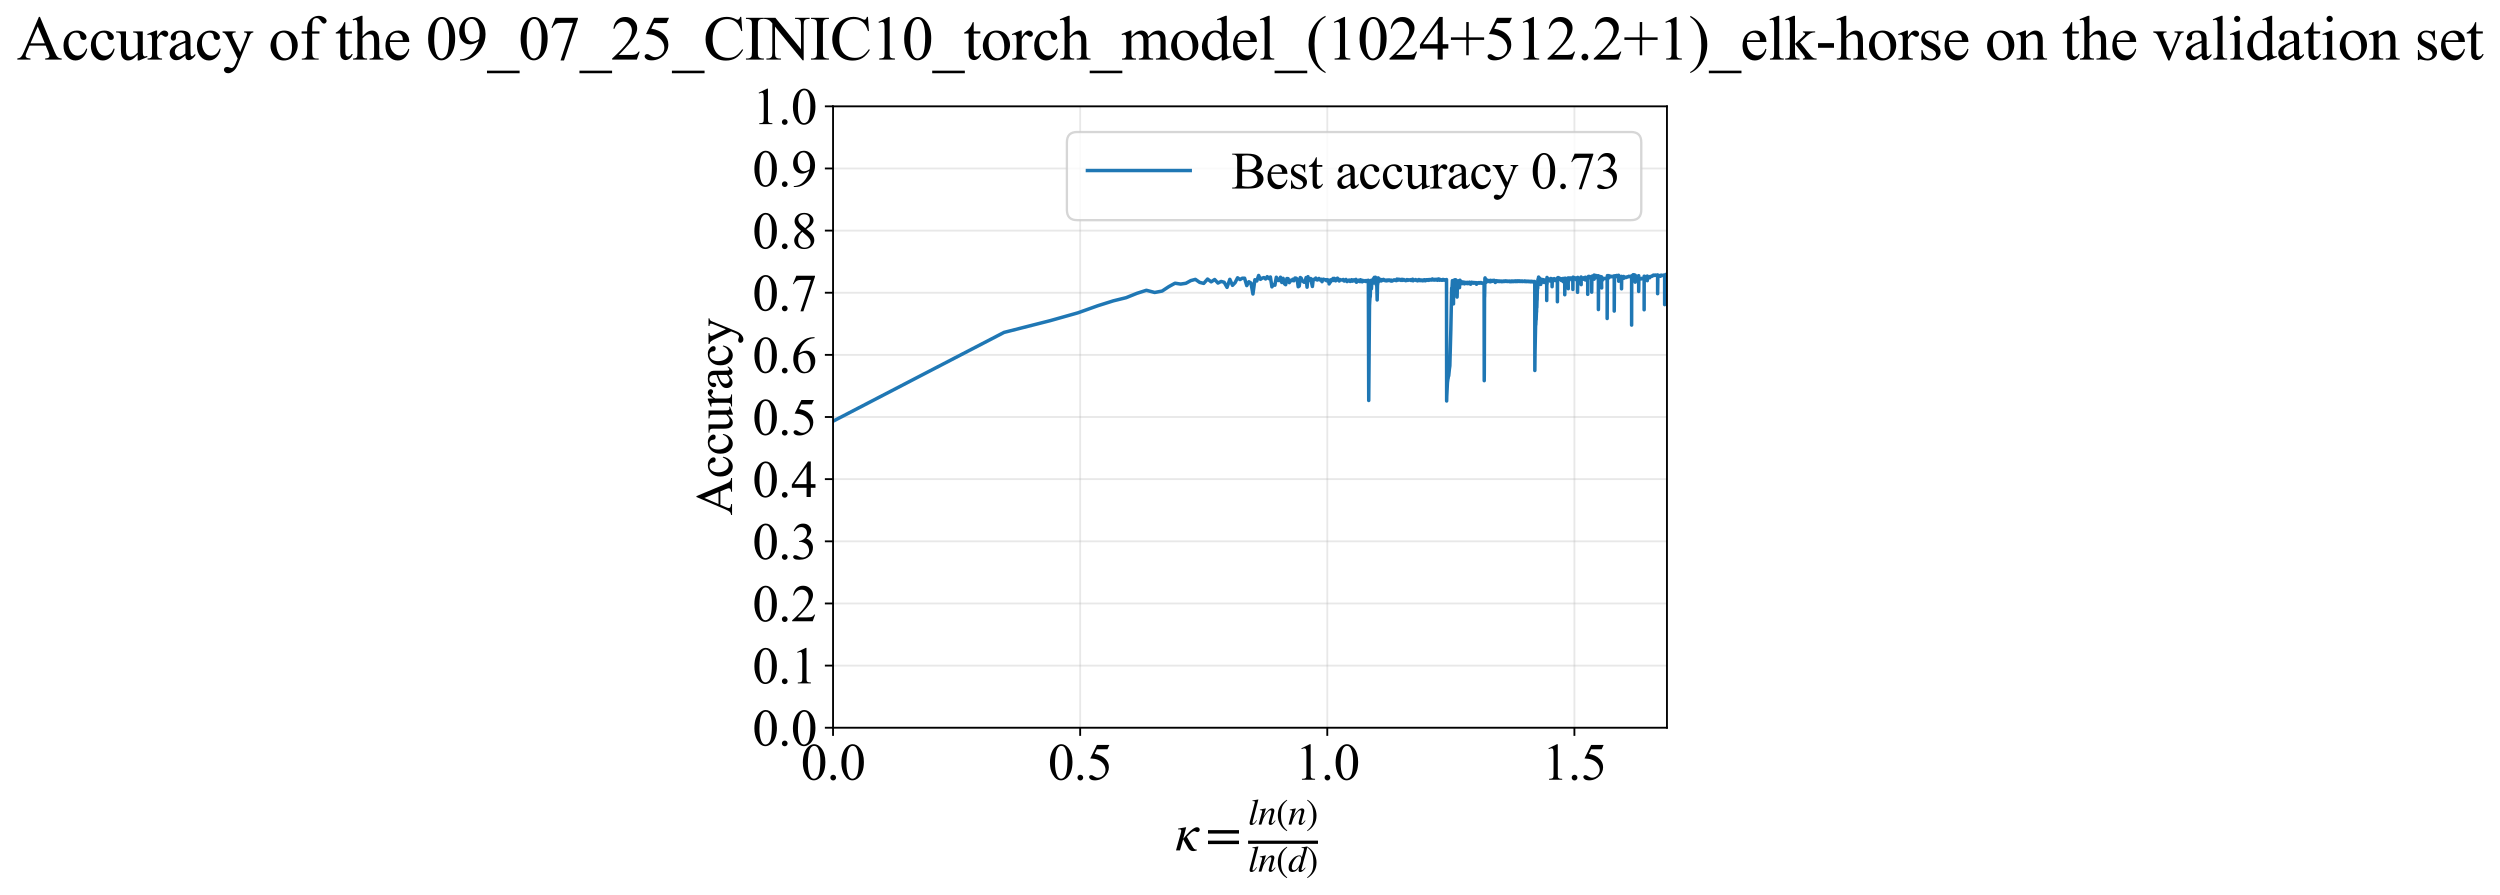 <?xml version="1.0" encoding="utf-8" standalone="no"?>
<!DOCTYPE svg PUBLIC "-//W3C//DTD SVG 1.1//EN"
  "http://www.w3.org/Graphics/SVG/1.1/DTD/svg11.dtd">
<svg xmlns:xlink="http://www.w3.org/1999/xlink" width="1070.614pt" height="383.266pt" viewBox="0 0 1070.614 383.266" xmlns="http://www.w3.org/2000/svg" version="1.1">
 <defs>
  <style type="text/css">*{stroke-linejoin: round; stroke-linecap: butt}</style>
 </defs>
 <g id="figure_1">
  <g id="patch_1">
   <path d="M 0 383.266 
L 1070.614 383.266 
L 1070.614 0 
L 0 0 
z
" style="fill: #ffffff"/>
  </g>
  <g id="axes_1">
   <g id="patch_2">
    <path d="M 356.747 311.644 
L 713.867 311.644 
L 713.867 45.532 
L 356.747 45.532 
z
" style="fill: #ffffff"/>
   </g>
   <g id="matplotlib.axis_1">
    <g id="xtick_1">
     <g id="line2d_1">
      <path d="M 356.747 311.644 
L 356.747 45.532 
" clip-path="url(#pad86da3fd0)" style="fill: none; stroke: #b0b0b0; stroke-opacity: 0.3; stroke-width: 0.8; stroke-linecap: square"/>
     </g>
     <g id="line2d_2">
      <defs>
       <path id="mf2a7491225" d="M 0 0 
L 0 3.5 
" style="stroke: #000000; stroke-width: 0.8"/>
      </defs>
      <g>
       <use xlink:href="#mf2a7491225" x="356.747" y="311.644" style="stroke: #000000; stroke-width: 0.8"/>
      </g>
     </g>
     <g id="text_1">
      <!-- 0.0 -->
      <g transform="translate(342.997 333.92) scale(0.22 -0.22)">
       <defs>
        <path id="TimesNewRomanPSMT-30" d="M 231 2094 
Q 231 2819 450 3342 
Q 669 3866 1031 4122 
Q 1313 4325 1613 4325 
Q 2100 4325 2488 3828 
Q 2972 3213 2972 2159 
Q 2972 1422 2759 906 
Q 2547 391 2217 158 
Q 1888 -75 1581 -75 
Q 975 -75 572 641 
Q 231 1244 231 2094 
z
M 844 2016 
Q 844 1141 1059 588 
Q 1238 122 1591 122 
Q 1759 122 1940 273 
Q 2122 425 2216 781 
Q 2359 1319 2359 2297 
Q 2359 3022 2209 3506 
Q 2097 3866 1919 4016 
Q 1791 4119 1609 4119 
Q 1397 4119 1231 3928 
Q 1006 3669 925 3112 
Q 844 2556 844 2016 
z
" transform="scale(0.016)"/>
        <path id="TimesNewRomanPSMT-2e" d="M 800 606 
Q 947 606 1047 504 
Q 1147 403 1147 259 
Q 1147 116 1045 14 
Q 944 -88 800 -88 
Q 656 -88 554 14 
Q 453 116 453 259 
Q 453 406 554 506 
Q 656 606 800 606 
z
" transform="scale(0.016)"/>
       </defs>
       <use xlink:href="#TimesNewRomanPSMT-30"/>
       <use xlink:href="#TimesNewRomanPSMT-2e" transform="translate(50 0)"/>
       <use xlink:href="#TimesNewRomanPSMT-30" transform="translate(75 0)"/>
      </g>
     </g>
    </g>
    <g id="xtick_2">
     <g id="line2d_3">
      <path d="M 462.575 311.644 
L 462.575 45.532 
" clip-path="url(#pad86da3fd0)" style="fill: none; stroke: #b0b0b0; stroke-opacity: 0.3; stroke-width: 0.8; stroke-linecap: square"/>
     </g>
     <g id="line2d_4">
      <g>
       <use xlink:href="#mf2a7491225" x="462.575" y="311.644" style="stroke: #000000; stroke-width: 0.8"/>
      </g>
     </g>
     <g id="text_2">
      <!-- 0.5 -->
      <g transform="translate(448.825 333.92) scale(0.22 -0.22)">
       <defs>
        <path id="TimesNewRomanPSMT-35" d="M 2778 4238 
L 2534 3706 
L 1259 3706 
L 981 3138 
Q 1809 3016 2294 2522 
Q 2709 2097 2709 1522 
Q 2709 1188 2573 903 
Q 2438 619 2231 419 
Q 2025 219 1772 97 
Q 1413 -75 1034 -75 
Q 653 -75 479 54 
Q 306 184 306 341 
Q 306 428 378 495 
Q 450 563 559 563 
Q 641 563 702 538 
Q 763 513 909 409 
Q 1144 247 1384 247 
Q 1750 247 2026 523 
Q 2303 800 2303 1197 
Q 2303 1581 2056 1914 
Q 1809 2247 1375 2428 
Q 1034 2569 447 2591 
L 1259 4238 
L 2778 4238 
z
" transform="scale(0.016)"/>
       </defs>
       <use xlink:href="#TimesNewRomanPSMT-30"/>
       <use xlink:href="#TimesNewRomanPSMT-2e" transform="translate(50 0)"/>
       <use xlink:href="#TimesNewRomanPSMT-35" transform="translate(75 0)"/>
      </g>
     </g>
    </g>
    <g id="xtick_3">
     <g id="line2d_5">
      <path d="M 568.403 311.644 
L 568.403 45.532 
" clip-path="url(#pad86da3fd0)" style="fill: none; stroke: #b0b0b0; stroke-opacity: 0.3; stroke-width: 0.8; stroke-linecap: square"/>
     </g>
     <g id="line2d_6">
      <g>
       <use xlink:href="#mf2a7491225" x="568.403" y="311.644" style="stroke: #000000; stroke-width: 0.8"/>
      </g>
     </g>
     <g id="text_3">
      <!-- 1.0 -->
      <g transform="translate(554.653 333.92) scale(0.22 -0.22)">
       <defs>
        <path id="TimesNewRomanPSMT-31" d="M 750 3822 
L 1781 4325 
L 1884 4325 
L 1884 747 
Q 1884 391 1914 303 
Q 1944 216 2037 169 
Q 2131 122 2419 116 
L 2419 0 
L 825 0 
L 825 116 
Q 1125 122 1212 167 
Q 1300 213 1334 289 
Q 1369 366 1369 747 
L 1369 3034 
Q 1369 3497 1338 3628 
Q 1316 3728 1258 3775 
Q 1200 3822 1119 3822 
Q 1003 3822 797 3725 
L 750 3822 
z
" transform="scale(0.016)"/>
       </defs>
       <use xlink:href="#TimesNewRomanPSMT-31"/>
       <use xlink:href="#TimesNewRomanPSMT-2e" transform="translate(50 0)"/>
       <use xlink:href="#TimesNewRomanPSMT-30" transform="translate(75 0)"/>
      </g>
     </g>
    </g>
    <g id="xtick_4">
     <g id="line2d_7">
      <path d="M 674.231 311.644 
L 674.231 45.532 
" clip-path="url(#pad86da3fd0)" style="fill: none; stroke: #b0b0b0; stroke-opacity: 0.3; stroke-width: 0.8; stroke-linecap: square"/>
     </g>
     <g id="line2d_8">
      <g>
       <use xlink:href="#mf2a7491225" x="674.231" y="311.644" style="stroke: #000000; stroke-width: 0.8"/>
      </g>
     </g>
     <g id="text_4">
      <!-- 1.5 -->
      <g transform="translate(660.481 333.92) scale(0.22 -0.22)">
       <use xlink:href="#TimesNewRomanPSMT-31"/>
       <use xlink:href="#TimesNewRomanPSMT-2e" transform="translate(50 0)"/>
       <use xlink:href="#TimesNewRomanPSMT-35" transform="translate(75 0)"/>
      </g>
     </g>
    </g>
    <g id="text_5">
     <!-- $\kappa  = \frac{ln(n)}{ln(d)}$ -->
     <g transform="translate(503.297 364.186) scale(0.22 -0.22)">
      <defs>
       <path id="STIXGeneral-Italic-3ba" d="M 979 1440 
L 998 1446 
Q 1850 2541 2464 2790 
Q 2547 2822 2630 2822 
Q 2797 2822 2886 2736 
Q 2976 2650 2976 2522 
Q 2976 2387 2893 2307 
Q 2810 2227 2682 2227 
Q 2605 2227 2502 2288 
Q 2400 2349 2336 2349 
Q 2170 2349 1990 2205 
Q 1811 2061 1414 1645 
L 2042 544 
Q 2202 262 2310 182 
Q 2419 102 2624 102 
L 2624 0 
Q 2374 -83 2182 -83 
Q 1786 -83 1555 326 
L 960 1350 
L 576 0 
L 90 0 
L 640 1978 
Q 730 2317 730 2406 
Q 730 2560 518 2560 
L 339 2560 
L 339 2650 
Q 678 2694 1306 2822 
L 1325 2803 
L 979 1440 
z
" transform="scale(0.016)"/>
       <path id="STIXGeneral-Regular-3d" d="M 4077 2048 
L 307 2048 
L 307 2470 
L 4077 2470 
L 4077 2048 
z
M 4077 768 
L 307 768 
L 307 1190 
L 4077 1190 
L 4077 768 
z
" transform="scale(0.016)"/>
       <path id="STIXGeneral-Italic-6c" d="M 1786 4339 
L 806 595 
Q 755 410 755 320 
Q 755 205 864 205 
Q 1037 205 1293 570 
L 1453 794 
L 1542 730 
Q 1254 275 1046 102 
Q 838 -70 576 -70 
Q 262 -70 262 288 
Q 262 397 288 480 
L 1165 3834 
Q 1184 3898 1184 3955 
Q 1184 4096 870 4096 
L 755 4096 
L 755 4198 
Q 1203 4250 1747 4371 
L 1786 4339 
z
" transform="scale(0.016)"/>
       <path id="STIXGeneral-Italic-6e" d="M 2944 749 
L 3034 666 
Q 2707 218 2534 80 
Q 2362 -58 2138 -58 
Q 2010 -58 1923 28 
Q 1837 115 1837 288 
Q 1837 390 1939 768 
L 2221 1805 
Q 2310 2150 2310 2310 
Q 2310 2496 2157 2496 
Q 1971 2496 1750 2275 
Q 1530 2054 1210 1587 
Q 998 1274 899 1024 
Q 800 774 570 0 
L 90 0 
L 704 2240 
Q 717 2304 717 2349 
Q 717 2445 630 2480 
Q 544 2515 301 2522 
L 301 2624 
Q 550 2675 857 2729 
Q 1165 2784 1338 2822 
L 1363 2810 
L 934 1414 
Q 1408 2170 1753 2496 
Q 2099 2822 2413 2822 
Q 2611 2822 2720 2716 
Q 2829 2611 2829 2432 
Q 2829 2272 2765 2048 
L 2406 749 
Q 2317 429 2317 358 
Q 2317 243 2419 243 
Q 2541 243 2810 582 
Q 2854 634 2944 749 
z
" transform="scale(0.016)"/>
       <path id="STIXGeneral-Regular-28" d="M 1946 -1030 
L 1869 -1133 
Q 1126 -710 716 32 
Q 307 774 307 1613 
Q 307 3386 1888 4326 
L 1946 4224 
Q 1293 3667 1075 3126 
Q 858 2586 858 1632 
Q 858 685 1082 96 
Q 1306 -493 1946 -1030 
z
" transform="scale(0.016)"/>
       <path id="STIXGeneral-Regular-29" d="M 186 4224 
L 262 4326 
Q 992 3891 1408 3148 
Q 1824 2406 1824 1581 
Q 1824 -166 243 -1133 
L 186 -1030 
Q 845 -486 1059 54 
Q 1274 595 1274 1562 
Q 1274 2534 1059 3120 
Q 845 3706 186 4224 
z
" transform="scale(0.016)"/>
       <path id="STIXGeneral-Italic-64" d="M 3334 4371 
L 3373 4333 
L 3123 3360 
L 2739 1958 
Q 2323 429 2323 384 
Q 2323 256 2438 256 
Q 2522 256 2614 336 
Q 2707 416 2963 710 
L 3040 646 
Q 2547 -83 2099 -83 
Q 1978 -83 1907 -6 
Q 1837 70 1837 205 
Q 1837 397 1920 774 
Q 1645 307 1379 118 
Q 1114 -70 781 -70 
Q 461 -70 278 125 
Q 96 320 96 678 
Q 96 1440 713 2131 
Q 1331 2822 1965 2822 
Q 2163 2822 2256 2732 
Q 2349 2643 2381 2451 
L 2387 2451 
L 2675 3494 
Q 2765 3808 2765 3949 
Q 2765 4051 2694 4076 
Q 2624 4102 2355 4115 
L 2355 4224 
Q 2848 4269 3334 4371 
z
M 2278 2310 
Q 2278 2477 2185 2576 
Q 2093 2675 1978 2675 
Q 1677 2675 1395 2381 
Q 1075 2042 864 1571 
Q 653 1101 653 704 
Q 653 486 752 361 
Q 851 237 1024 237 
Q 1312 237 1606 550 
Q 1901 864 2089 1350 
Q 2278 1837 2278 2310 
z
" transform="scale(0.016)"/>
      </defs>
      <use xlink:href="#STIXGeneral-Italic-3ba" transform="translate(0 0.003)"/>
      <use xlink:href="#STIXGeneral-Regular-3d" transform="translate(58.84 0.003)"/>
      <use xlink:href="#STIXGeneral-Italic-6c" transform="translate(141.78 50.192) scale(0.7)"/>
      <use xlink:href="#STIXGeneral-Italic-6e" transform="translate(161.24 50.192) scale(0.7)"/>
      <use xlink:href="#STIXGeneral-Regular-28" transform="translate(196.24 50.192) scale(0.7)"/>
      <use xlink:href="#STIXGeneral-Italic-6e" transform="translate(219.55 50.192) scale(0.7)"/>
      <use xlink:href="#STIXGeneral-Regular-29" transform="translate(254.55 50.192) scale(0.7)"/>
      <use xlink:href="#STIXGeneral-Italic-6c" transform="translate(141.78 -41.258) scale(0.7)"/>
      <use xlink:href="#STIXGeneral-Italic-6e" transform="translate(161.24 -41.258) scale(0.7)"/>
      <use xlink:href="#STIXGeneral-Regular-28" transform="translate(196.24 -41.258) scale(0.7)"/>
      <use xlink:href="#STIXGeneral-Italic-64" transform="translate(219.55 -41.258) scale(0.7)"/>
      <use xlink:href="#STIXGeneral-Regular-29" transform="translate(254.55 -41.258) scale(0.7)"/>
      <path d="M 141.78 12.8 
L 141.78 19.05 
L 277.86 19.05 
L 277.86 12.8 
L 141.78 12.8 
z
"/>
     </g>
    </g>
   </g>
   <g id="matplotlib.axis_2">
    <g id="ytick_1">
     <g id="line2d_9">
      <path d="M 356.747 311.644 
L 713.867 311.644 
" clip-path="url(#pad86da3fd0)" style="fill: none; stroke: #b0b0b0; stroke-opacity: 0.3; stroke-width: 0.8; stroke-linecap: square"/>
     </g>
     <g id="line2d_10">
      <defs>
       <path id="m6c2b1b62ce" d="M 0 0 
L -3.5 0 
" style="stroke: #000000; stroke-width: 0.8"/>
      </defs>
      <g>
       <use xlink:href="#m6c2b1b62ce" x="356.747" y="311.644" style="stroke: #000000; stroke-width: 0.8"/>
      </g>
     </g>
     <g id="text_6">
      <!-- 0.0 -->
      <g transform="translate(322.247 319.282) scale(0.22 -0.22)">
       <use xlink:href="#TimesNewRomanPSMT-30"/>
       <use xlink:href="#TimesNewRomanPSMT-2e" transform="translate(50 0)"/>
       <use xlink:href="#TimesNewRomanPSMT-30" transform="translate(75 0)"/>
      </g>
     </g>
    </g>
    <g id="ytick_2">
     <g id="line2d_11">
      <path d="M 356.747 285.032 
L 713.867 285.032 
" clip-path="url(#pad86da3fd0)" style="fill: none; stroke: #b0b0b0; stroke-opacity: 0.3; stroke-width: 0.8; stroke-linecap: square"/>
     </g>
     <g id="line2d_12">
      <g>
       <use xlink:href="#m6c2b1b62ce" x="356.747" y="285.032" style="stroke: #000000; stroke-width: 0.8"/>
      </g>
     </g>
     <g id="text_7">
      <!-- 0.1 -->
      <g transform="translate(322.247 292.67) scale(0.22 -0.22)">
       <use xlink:href="#TimesNewRomanPSMT-30"/>
       <use xlink:href="#TimesNewRomanPSMT-2e" transform="translate(50 0)"/>
       <use xlink:href="#TimesNewRomanPSMT-31" transform="translate(75 0)"/>
      </g>
     </g>
    </g>
    <g id="ytick_3">
     <g id="line2d_13">
      <path d="M 356.747 258.421 
L 713.867 258.421 
" clip-path="url(#pad86da3fd0)" style="fill: none; stroke: #b0b0b0; stroke-opacity: 0.3; stroke-width: 0.8; stroke-linecap: square"/>
     </g>
     <g id="line2d_14">
      <g>
       <use xlink:href="#m6c2b1b62ce" x="356.747" y="258.421" style="stroke: #000000; stroke-width: 0.8"/>
      </g>
     </g>
     <g id="text_8">
      <!-- 0.2 -->
      <g transform="translate(322.247 266.059) scale(0.22 -0.22)">
       <defs>
        <path id="TimesNewRomanPSMT-32" d="M 2934 816 
L 2638 0 
L 138 0 
L 138 116 
Q 1241 1122 1691 1759 
Q 2141 2397 2141 2925 
Q 2141 3328 1894 3587 
Q 1647 3847 1303 3847 
Q 991 3847 742 3664 
Q 494 3481 375 3128 
L 259 3128 
Q 338 3706 661 4015 
Q 984 4325 1469 4325 
Q 1984 4325 2329 3994 
Q 2675 3663 2675 3213 
Q 2675 2891 2525 2569 
Q 2294 2063 1775 1497 
Q 997 647 803 472 
L 1909 472 
Q 2247 472 2383 497 
Q 2519 522 2628 598 
Q 2738 675 2819 816 
L 2934 816 
z
" transform="scale(0.016)"/>
       </defs>
       <use xlink:href="#TimesNewRomanPSMT-30"/>
       <use xlink:href="#TimesNewRomanPSMT-2e" transform="translate(50 0)"/>
       <use xlink:href="#TimesNewRomanPSMT-32" transform="translate(75 0)"/>
      </g>
     </g>
    </g>
    <g id="ytick_4">
     <g id="line2d_15">
      <path d="M 356.747 231.81 
L 713.867 231.81 
" clip-path="url(#pad86da3fd0)" style="fill: none; stroke: #b0b0b0; stroke-opacity: 0.3; stroke-width: 0.8; stroke-linecap: square"/>
     </g>
     <g id="line2d_16">
      <g>
       <use xlink:href="#m6c2b1b62ce" x="356.747" y="231.81" style="stroke: #000000; stroke-width: 0.8"/>
      </g>
     </g>
     <g id="text_9">
      <!-- 0.3 -->
      <g transform="translate(322.247 239.448) scale(0.22 -0.22)">
       <defs>
        <path id="TimesNewRomanPSMT-33" d="M 325 3431 
Q 506 3859 782 4092 
Q 1059 4325 1472 4325 
Q 1981 4325 2253 3994 
Q 2459 3747 2459 3466 
Q 2459 3003 1878 2509 
Q 2269 2356 2469 2072 
Q 2669 1788 2669 1403 
Q 2669 853 2319 450 
Q 1863 -75 997 -75 
Q 569 -75 414 31 
Q 259 138 259 259 
Q 259 350 332 419 
Q 406 488 509 488 
Q 588 488 669 463 
Q 722 447 909 348 
Q 1097 250 1169 231 
Q 1284 197 1416 197 
Q 1734 197 1970 444 
Q 2206 691 2206 1028 
Q 2206 1275 2097 1509 
Q 2016 1684 1919 1775 
Q 1784 1900 1550 2001 
Q 1316 2103 1072 2103 
L 972 2103 
L 972 2197 
Q 1219 2228 1467 2375 
Q 1716 2522 1828 2728 
Q 1941 2934 1941 3181 
Q 1941 3503 1739 3701 
Q 1538 3900 1238 3900 
Q 753 3900 428 3381 
L 325 3431 
z
" transform="scale(0.016)"/>
       </defs>
       <use xlink:href="#TimesNewRomanPSMT-30"/>
       <use xlink:href="#TimesNewRomanPSMT-2e" transform="translate(50 0)"/>
       <use xlink:href="#TimesNewRomanPSMT-33" transform="translate(75 0)"/>
      </g>
     </g>
    </g>
    <g id="ytick_5">
     <g id="line2d_17">
      <path d="M 356.747 205.199 
L 713.867 205.199 
" clip-path="url(#pad86da3fd0)" style="fill: none; stroke: #b0b0b0; stroke-opacity: 0.3; stroke-width: 0.8; stroke-linecap: square"/>
     </g>
     <g id="line2d_18">
      <g>
       <use xlink:href="#m6c2b1b62ce" x="356.747" y="205.199" style="stroke: #000000; stroke-width: 0.8"/>
      </g>
     </g>
     <g id="text_10">
      <!-- 0.4 -->
      <g transform="translate(322.247 212.837) scale(0.22 -0.22)">
       <defs>
        <path id="TimesNewRomanPSMT-34" d="M 2978 1563 
L 2978 1119 
L 2409 1119 
L 2409 0 
L 1894 0 
L 1894 1119 
L 100 1119 
L 100 1519 
L 2066 4325 
L 2409 4325 
L 2409 1563 
L 2978 1563 
z
M 1894 1563 
L 1894 3666 
L 406 1563 
L 1894 1563 
z
" transform="scale(0.016)"/>
       </defs>
       <use xlink:href="#TimesNewRomanPSMT-30"/>
       <use xlink:href="#TimesNewRomanPSMT-2e" transform="translate(50 0)"/>
       <use xlink:href="#TimesNewRomanPSMT-34" transform="translate(75 0)"/>
      </g>
     </g>
    </g>
    <g id="ytick_6">
     <g id="line2d_19">
      <path d="M 356.747 178.588 
L 713.867 178.588 
" clip-path="url(#pad86da3fd0)" style="fill: none; stroke: #b0b0b0; stroke-opacity: 0.3; stroke-width: 0.8; stroke-linecap: square"/>
     </g>
     <g id="line2d_20">
      <g>
       <use xlink:href="#m6c2b1b62ce" x="356.747" y="178.588" style="stroke: #000000; stroke-width: 0.8"/>
      </g>
     </g>
     <g id="text_11">
      <!-- 0.5 -->
      <g transform="translate(322.247 186.226) scale(0.22 -0.22)">
       <use xlink:href="#TimesNewRomanPSMT-30"/>
       <use xlink:href="#TimesNewRomanPSMT-2e" transform="translate(50 0)"/>
       <use xlink:href="#TimesNewRomanPSMT-35" transform="translate(75 0)"/>
      </g>
     </g>
    </g>
    <g id="ytick_7">
     <g id="line2d_21">
      <path d="M 356.747 151.976 
L 713.867 151.976 
" clip-path="url(#pad86da3fd0)" style="fill: none; stroke: #b0b0b0; stroke-opacity: 0.3; stroke-width: 0.8; stroke-linecap: square"/>
     </g>
     <g id="line2d_22">
      <g>
       <use xlink:href="#m6c2b1b62ce" x="356.747" y="151.976" style="stroke: #000000; stroke-width: 0.8"/>
      </g>
     </g>
     <g id="text_12">
      <!-- 0.6 -->
      <g transform="translate(322.247 159.614) scale(0.22 -0.22)">
       <defs>
        <path id="TimesNewRomanPSMT-36" d="M 2869 4325 
L 2869 4209 
Q 2456 4169 2195 4045 
Q 1934 3922 1679 3669 
Q 1425 3416 1258 3105 
Q 1091 2794 978 2366 
Q 1428 2675 1881 2675 
Q 2316 2675 2634 2325 
Q 2953 1975 2953 1425 
Q 2953 894 2631 456 
Q 2244 -75 1606 -75 
Q 1172 -75 869 213 
Q 275 772 275 1663 
Q 275 2231 503 2743 
Q 731 3256 1154 3653 
Q 1578 4050 1965 4187 
Q 2353 4325 2688 4325 
L 2869 4325 
z
M 925 2138 
Q 869 1716 869 1456 
Q 869 1156 980 804 
Q 1091 453 1309 247 
Q 1469 100 1697 100 
Q 1969 100 2183 356 
Q 2397 613 2397 1088 
Q 2397 1622 2184 2012 
Q 1972 2403 1581 2403 
Q 1463 2403 1327 2353 
Q 1191 2303 925 2138 
z
" transform="scale(0.016)"/>
       </defs>
       <use xlink:href="#TimesNewRomanPSMT-30"/>
       <use xlink:href="#TimesNewRomanPSMT-2e" transform="translate(50 0)"/>
       <use xlink:href="#TimesNewRomanPSMT-36" transform="translate(75 0)"/>
      </g>
     </g>
    </g>
    <g id="ytick_8">
     <g id="line2d_23">
      <path d="M 356.747 125.365 
L 713.867 125.365 
" clip-path="url(#pad86da3fd0)" style="fill: none; stroke: #b0b0b0; stroke-opacity: 0.3; stroke-width: 0.8; stroke-linecap: square"/>
     </g>
     <g id="line2d_24">
      <g>
       <use xlink:href="#m6c2b1b62ce" x="356.747" y="125.365" style="stroke: #000000; stroke-width: 0.8"/>
      </g>
     </g>
     <g id="text_13">
      <!-- 0.7 -->
      <g transform="translate(322.247 133.003) scale(0.22 -0.22)">
       <defs>
        <path id="TimesNewRomanPSMT-37" d="M 644 4238 
L 2916 4238 
L 2916 4119 
L 1503 -88 
L 1153 -88 
L 2419 3728 
L 1253 3728 
Q 900 3728 750 3644 
Q 488 3500 328 3200 
L 238 3234 
L 644 4238 
z
" transform="scale(0.016)"/>
       </defs>
       <use xlink:href="#TimesNewRomanPSMT-30"/>
       <use xlink:href="#TimesNewRomanPSMT-2e" transform="translate(50 0)"/>
       <use xlink:href="#TimesNewRomanPSMT-37" transform="translate(75 0)"/>
      </g>
     </g>
    </g>
    <g id="ytick_9">
     <g id="line2d_25">
      <path d="M 356.747 98.754 
L 713.867 98.754 
" clip-path="url(#pad86da3fd0)" style="fill: none; stroke: #b0b0b0; stroke-opacity: 0.3; stroke-width: 0.8; stroke-linecap: square"/>
     </g>
     <g id="line2d_26">
      <g>
       <use xlink:href="#m6c2b1b62ce" x="356.747" y="98.754" style="stroke: #000000; stroke-width: 0.8"/>
      </g>
     </g>
     <g id="text_14">
      <!-- 0.8 -->
      <g transform="translate(322.247 106.392) scale(0.22 -0.22)">
       <defs>
        <path id="TimesNewRomanPSMT-38" d="M 1228 2134 
Q 725 2547 579 2797 
Q 434 3047 434 3316 
Q 434 3728 753 4026 
Q 1072 4325 1600 4325 
Q 2113 4325 2425 4047 
Q 2738 3769 2738 3413 
Q 2738 3175 2569 2928 
Q 2400 2681 1866 2347 
Q 2416 1922 2594 1678 
Q 2831 1359 2831 1006 
Q 2831 559 2490 242 
Q 2150 -75 1597 -75 
Q 994 -75 656 303 
Q 388 606 388 966 
Q 388 1247 577 1523 
Q 766 1800 1228 2134 
z
M 1719 2469 
Q 2094 2806 2194 3001 
Q 2294 3197 2294 3444 
Q 2294 3772 2109 3958 
Q 1925 4144 1606 4144 
Q 1288 4144 1088 3959 
Q 888 3775 888 3528 
Q 888 3366 970 3203 
Q 1053 3041 1206 2894 
L 1719 2469 
z
M 1375 2016 
Q 1116 1797 991 1539 
Q 866 1281 866 981 
Q 866 578 1086 336 
Q 1306 94 1647 94 
Q 1984 94 2187 284 
Q 2391 475 2391 747 
Q 2391 972 2272 1150 
Q 2050 1481 1375 2016 
z
" transform="scale(0.016)"/>
       </defs>
       <use xlink:href="#TimesNewRomanPSMT-30"/>
       <use xlink:href="#TimesNewRomanPSMT-2e" transform="translate(50 0)"/>
       <use xlink:href="#TimesNewRomanPSMT-38" transform="translate(75 0)"/>
      </g>
     </g>
    </g>
    <g id="ytick_10">
     <g id="line2d_27">
      <path d="M 356.747 72.143 
L 713.867 72.143 
" clip-path="url(#pad86da3fd0)" style="fill: none; stroke: #b0b0b0; stroke-opacity: 0.3; stroke-width: 0.8; stroke-linecap: square"/>
     </g>
     <g id="line2d_28">
      <g>
       <use xlink:href="#m6c2b1b62ce" x="356.747" y="72.143" style="stroke: #000000; stroke-width: 0.8"/>
      </g>
     </g>
     <g id="text_15">
      <!-- 0.9 -->
      <g transform="translate(322.247 79.781) scale(0.22 -0.22)">
       <defs>
        <path id="TimesNewRomanPSMT-39" d="M 338 -88 
L 338 28 
Q 744 34 1094 217 
Q 1444 400 1770 856 
Q 2097 1313 2225 1859 
Q 1734 1544 1338 1544 
Q 891 1544 572 1889 
Q 253 2234 253 2806 
Q 253 3363 572 3797 
Q 956 4325 1575 4325 
Q 2097 4325 2469 3894 
Q 2925 3359 2925 2575 
Q 2925 1869 2578 1258 
Q 2231 647 1613 244 
Q 1109 -88 516 -88 
L 338 -88 
z
M 2275 2091 
Q 2331 2497 2331 2741 
Q 2331 3044 2228 3395 
Q 2125 3747 1936 3934 
Q 1747 4122 1506 4122 
Q 1228 4122 1018 3872 
Q 809 3622 809 3128 
Q 809 2469 1088 2097 
Q 1291 1828 1588 1828 
Q 1731 1828 1928 1897 
Q 2125 1966 2275 2091 
z
" transform="scale(0.016)"/>
       </defs>
       <use xlink:href="#TimesNewRomanPSMT-30"/>
       <use xlink:href="#TimesNewRomanPSMT-2e" transform="translate(50 0)"/>
       <use xlink:href="#TimesNewRomanPSMT-39" transform="translate(75 0)"/>
      </g>
     </g>
    </g>
    <g id="ytick_11">
     <g id="line2d_29">
      <path d="M 356.747 45.532 
L 713.867 45.532 
" clip-path="url(#pad86da3fd0)" style="fill: none; stroke: #b0b0b0; stroke-opacity: 0.3; stroke-width: 0.8; stroke-linecap: square"/>
     </g>
     <g id="line2d_30">
      <g>
       <use xlink:href="#m6c2b1b62ce" x="356.747" y="45.532" style="stroke: #000000; stroke-width: 0.8"/>
      </g>
     </g>
     <g id="text_16">
      <!-- 1.0 -->
      <g transform="translate(322.247 53.17) scale(0.22 -0.22)">
       <use xlink:href="#TimesNewRomanPSMT-31"/>
       <use xlink:href="#TimesNewRomanPSMT-2e" transform="translate(50 0)"/>
       <use xlink:href="#TimesNewRomanPSMT-30" transform="translate(75 0)"/>
      </g>
     </g>
    </g>
    <g id="text_17">
     <!-- Accuracy -->
     <g transform="translate(313.5 220.726) rotate(-90) scale(0.22 -0.22)">
      <defs>
       <path id="TimesNewRomanPSMT-41" d="M 2928 1419 
L 1288 1419 
L 1000 750 
Q 894 503 894 381 
Q 894 284 986 211 
Q 1078 138 1384 116 
L 1384 0 
L 50 0 
L 50 116 
Q 316 163 394 238 
Q 553 388 747 847 
L 2238 4334 
L 2347 4334 
L 3822 809 
Q 4000 384 4145 257 
Q 4291 131 4550 116 
L 4550 0 
L 2878 0 
L 2878 116 
Q 3131 128 3220 200 
Q 3309 272 3309 375 
Q 3309 513 3184 809 
L 2928 1419 
z
M 2841 1650 
L 2122 3363 
L 1384 1650 
L 2841 1650 
z
" transform="scale(0.016)"/>
       <path id="TimesNewRomanPSMT-63" d="M 2631 1088 
Q 2516 522 2178 217 
Q 1841 -88 1431 -88 
Q 944 -88 581 321 
Q 219 731 219 1428 
Q 219 2103 620 2525 
Q 1022 2947 1584 2947 
Q 2006 2947 2278 2723 
Q 2550 2500 2550 2259 
Q 2550 2141 2473 2067 
Q 2397 1994 2259 1994 
Q 2075 1994 1981 2113 
Q 1928 2178 1911 2362 
Q 1894 2547 1784 2644 
Q 1675 2738 1481 2738 
Q 1169 2738 978 2506 
Q 725 2200 725 1697 
Q 725 1184 976 792 
Q 1228 400 1656 400 
Q 1963 400 2206 609 
Q 2378 753 2541 1131 
L 2631 1088 
z
" transform="scale(0.016)"/>
       <path id="TimesNewRomanPSMT-75" d="M 2709 2863 
L 2709 1128 
Q 2709 631 2732 520 
Q 2756 409 2807 365 
Q 2859 322 2928 322 
Q 3025 322 3147 375 
L 3191 266 
L 2334 -88 
L 2194 -88 
L 2194 519 
Q 1825 119 1631 15 
Q 1438 -88 1222 -88 
Q 981 -88 804 51 
Q 628 191 559 409 
Q 491 628 491 1028 
L 491 2306 
Q 491 2509 447 2587 
Q 403 2666 317 2708 
Q 231 2750 6 2747 
L 6 2863 
L 1009 2863 
L 1009 947 
Q 1009 547 1148 422 
Q 1288 297 1484 297 
Q 1619 297 1789 381 
Q 1959 466 2194 703 
L 2194 2325 
Q 2194 2569 2105 2655 
Q 2016 2741 1734 2747 
L 1734 2863 
L 2709 2863 
z
" transform="scale(0.016)"/>
       <path id="TimesNewRomanPSMT-72" d="M 1038 2947 
L 1038 2303 
Q 1397 2947 1775 2947 
Q 1947 2947 2059 2842 
Q 2172 2738 2172 2600 
Q 2172 2478 2090 2393 
Q 2009 2309 1897 2309 
Q 1788 2309 1652 2417 
Q 1516 2525 1450 2525 
Q 1394 2525 1328 2463 
Q 1188 2334 1038 2041 
L 1038 669 
Q 1038 431 1097 309 
Q 1138 225 1241 169 
Q 1344 113 1538 113 
L 1538 0 
L 72 0 
L 72 113 
Q 291 113 397 181 
Q 475 231 506 341 
Q 522 394 522 644 
L 522 1753 
Q 522 2253 501 2348 
Q 481 2444 426 2487 
Q 372 2531 291 2531 
Q 194 2531 72 2484 
L 41 2597 
L 906 2947 
L 1038 2947 
z
" transform="scale(0.016)"/>
       <path id="TimesNewRomanPSMT-61" d="M 1822 413 
Q 1381 72 1269 19 
Q 1100 -59 909 -59 
Q 613 -59 420 144 
Q 228 347 228 678 
Q 228 888 322 1041 
Q 450 1253 767 1440 
Q 1084 1628 1822 1897 
L 1822 2009 
Q 1822 2438 1686 2597 
Q 1550 2756 1291 2756 
Q 1094 2756 978 2650 
Q 859 2544 859 2406 
L 866 2225 
Q 866 2081 792 2003 
Q 719 1925 600 1925 
Q 484 1925 411 2006 
Q 338 2088 338 2228 
Q 338 2497 613 2722 
Q 888 2947 1384 2947 
Q 1766 2947 2009 2819 
Q 2194 2722 2281 2516 
Q 2338 2381 2338 1966 
L 2338 994 
Q 2338 584 2353 492 
Q 2369 400 2405 369 
Q 2441 338 2488 338 
Q 2538 338 2575 359 
Q 2641 400 2828 588 
L 2828 413 
Q 2478 -56 2159 -56 
Q 2006 -56 1915 50 
Q 1825 156 1822 413 
z
M 1822 616 
L 1822 1706 
Q 1350 1519 1213 1441 
Q 966 1303 859 1153 
Q 753 1003 753 825 
Q 753 600 887 451 
Q 1022 303 1197 303 
Q 1434 303 1822 616 
z
" transform="scale(0.016)"/>
       <path id="TimesNewRomanPSMT-79" d="M 38 2863 
L 1372 2863 
L 1372 2747 
L 1306 2747 
Q 1166 2747 1095 2686 
Q 1025 2625 1025 2534 
Q 1025 2413 1128 2197 
L 1825 753 
L 2466 2334 
Q 2519 2463 2519 2588 
Q 2519 2644 2497 2672 
Q 2472 2706 2419 2726 
Q 2366 2747 2231 2747 
L 2231 2863 
L 3163 2863 
L 3163 2747 
Q 3047 2734 2984 2696 
Q 2922 2659 2847 2556 
Q 2819 2513 2741 2316 
L 1575 -541 
Q 1406 -956 1132 -1168 
Q 859 -1381 606 -1381 
Q 422 -1381 303 -1275 
Q 184 -1169 184 -1031 
Q 184 -900 270 -820 
Q 356 -741 506 -741 
Q 609 -741 788 -809 
Q 913 -856 944 -856 
Q 1038 -856 1148 -759 
Q 1259 -663 1372 -384 
L 1575 113 
L 547 2272 
Q 500 2369 397 2513 
Q 319 2622 269 2659 
Q 197 2709 38 2747 
L 38 2863 
z
" transform="scale(0.016)"/>
      </defs>
      <use xlink:href="#TimesNewRomanPSMT-41"/>
      <use xlink:href="#TimesNewRomanPSMT-63" transform="translate(72.217 0)"/>
      <use xlink:href="#TimesNewRomanPSMT-63" transform="translate(116.602 0)"/>
      <use xlink:href="#TimesNewRomanPSMT-75" transform="translate(160.986 0)"/>
      <use xlink:href="#TimesNewRomanPSMT-72" transform="translate(210.986 0)"/>
      <use xlink:href="#TimesNewRomanPSMT-61" transform="translate(244.287 0)"/>
      <use xlink:href="#TimesNewRomanPSMT-63" transform="translate(288.672 0)"/>
      <use xlink:href="#TimesNewRomanPSMT-79" transform="translate(333.057 0)"/>
     </g>
    </g>
   </g>
   <g id="line2d_31">
    <path d="M 356.747 180.376 
L 429.97 142.352 
L 449.716 137.325 
L 461.608 133.969 
L 470.145 130.924 
L 476.81 128.825 
L 482.277 127.479 
L 486.913 125.602 
L 490.936 124.315 
L 494.491 125.247 
L 497.675 124.641 
L 500.557 122.734 
L 503.191 121.285 
L 505.616 121.654 
L 507.862 121.314 
L 509.955 120.161 
L 511.913 119.644 
L 513.753 120.93 
L 515.488 121.359 
L 517.13 119.511 
L 518.689 120.693 
L 520.171 119.703 
L 521.585 121.211 
L 522.937 120.531 
L 524.231 120.871 
L 525.472 123.059 
L 526.665 119.629 
L 527.813 122.201 
L 528.92 121.048 
L 529.987 118.964 
L 531.019 119.718 
L 532.017 119.141 
L 532.983 119.141 
L 533.92 122.305 
L 534.829 120.664 
L 535.712 121.211 
L 536.569 125.897 
L 537.404 119.792 
L 538.216 120.324 
L 539.007 117.973 
L 539.778 119.629 
L 540.53 119.111 
L 541.264 118.875 
L 541.981 119.466 
L 542.682 118.476 
L 543.366 119.318 
L 544.036 118.624 
L 544.691 122.837 
L 545.333 121.847 
L 545.961 122.142 
L 546.577 118.727 
L 547.18 120.043 
L 547.772 120.146 
L 548.353 118.727 
L 548.922 120.959 
L 549.482 119.2 
L 550.031 121.492 
L 550.57 121.92 
L 551.1 119.289 
L 551.621 119.333 
L 552.134 121.033 
L 552.638 120.028 
L 553.133 120.235 
L 553.621 119.599 
L 554.101 120.235 
L 554.574 119.067 
L 555.04 119.111 
L 555.498 119.555 
L 555.95 122.793 
L 556.395 122.512 
L 556.834 118.86 
L 557.266 119.156 
L 557.693 120.279 
L 558.528 120.9 
L 558.937 120.339 
L 559.341 118.875 
L 559.74 122.985 
L 560.134 118.491 
L 560.522 120.058 
L 560.906 119.525 
L 561.284 119.274 
L 562.028 122.674 
L 562.394 119.614 
L 562.755 119.732 
L 563.111 119.629 
L 563.464 119.082 
L 563.813 119.806 
L 564.157 119.91 
L 564.498 119.718 
L 564.835 119.245 
L 565.168 119.777 
L 565.498 119.984 
L 565.824 119.585 
L 566.147 120.634 
L 566.467 119.688 
L 566.783 119.555 
L 567.405 119.865 
L 567.712 119.777 
L 568.015 120.176 
L 568.316 119.747 
L 568.613 120.442 
L 568.908 119.91 
L 569.2 121.58 
L 569.489 119.999 
L 569.776 120.797 
L 570.06 119.777 
L 570.341 120.176 
L 570.619 119.895 
L 570.895 119.23 
L 571.169 120.102 
L 571.44 119.23 
L 571.709 119.466 
L 571.976 120.265 
L 572.24 119.466 
L 572.502 119.792 
L 572.761 119.126 
L 573.019 119.984 
L 573.274 119.585 
L 573.527 120.339 
L 573.778 119.703 
L 574.274 119.88 
L 574.763 119.91 
L 575.243 119.688 
L 575.481 120.265 
L 575.716 120.353 
L 576.412 119.673 
L 576.868 120.59 
L 577.093 120.132 
L 577.316 120.353 
L 577.759 119.925 
L 577.977 120.013 
L 578.195 120.531 
L 578.41 119.999 
L 578.624 120.043 
L 578.837 119.777 
L 579.048 120.427 
L 579.258 119.969 
L 579.466 120.058 
L 579.673 119.865 
L 579.879 120.309 
L 580.083 119.836 
L 580.285 120.058 
L 580.487 119.984 
L 580.687 119.644 
L 580.886 120.871 
L 581.083 120.693 
L 581.28 120.324 
L 581.475 120.412 
L 581.668 120.368 
L 581.861 119.999 
L 582.052 120.472 
L 582.431 120.605 
L 582.619 119.792 
L 582.806 120.25 
L 582.991 120.028 
L 583.359 120.693 
L 583.541 120.058 
L 583.902 120.427 
L 584.436 120.412 
L 584.612 120.161 
L 584.961 120.56 
L 585.134 120.383 
L 585.306 120.56 
L 585.477 120.102 
L 585.816 120.501 
L 585.984 120.028 
L 586.151 171.491 
L 586.483 130.806 
L 586.647 127.745 
L 586.811 126.932 
L 586.974 120.412 
L 587.136 120.072 
L 587.297 123.665 
L 587.457 121.181 
L 588.089 119.437 
L 588.246 119.274 
L 588.401 121.226 
L 588.555 118.786 
L 588.709 120.294 
L 589.014 118.727 
L 589.166 120.146 
L 589.317 119.806 
L 589.466 122.039 
L 589.616 122.512 
L 589.764 128.455 
L 589.912 122.127 
L 590.059 121.211 
L 590.206 118.993 
L 590.351 119.2 
L 590.641 120.442 
L 590.927 119.673 
L 591.069 119.614 
L 591.211 119.954 
L 591.352 119.806 
L 591.492 120.309 
L 591.771 119.762 
L 591.909 119.792 
L 592.184 120.087 
L 592.321 119.999 
L 592.457 119.644 
L 592.727 119.895 
L 592.861 119.836 
L 593.26 120.235 
L 593.523 119.984 
L 593.784 120.279 
L 593.914 120.25 
L 594.043 119.895 
L 594.299 120.176 
L 594.554 120.028 
L 594.68 120.117 
L 594.806 119.865 
L 594.931 120.072 
L 595.181 119.925 
L 595.551 120.339 
L 595.673 120.294 
L 595.795 119.969 
L 596.037 120.398 
L 596.157 120.102 
L 596.277 120.235 
L 596.397 120.058 
L 596.752 120.146 
L 596.987 119.851 
L 597.22 119.851 
L 597.451 119.925 
L 597.795 120.146 
L 597.909 119.999 
L 598.022 120.176 
L 598.135 120.132 
L 598.247 119.511 
L 598.359 119.999 
L 598.471 119.629 
L 598.582 119.939 
L 598.693 119.688 
L 598.803 119.954 
L 598.913 119.585 
L 599.241 119.925 
L 599.349 119.629 
L 599.457 119.865 
L 599.886 119.777 
L 599.992 120.087 
L 600.098 119.688 
L 600.308 119.851 
L 600.413 119.614 
L 600.621 119.851 
L 600.725 120.072 
L 600.931 119.88 
L 601.034 119.865 
L 601.136 119.703 
L 601.238 119.969 
L 601.34 119.836 
L 601.843 120.161 
L 601.942 120.028 
L 602.041 120.205 
L 602.14 119.925 
L 602.239 120.102 
L 602.435 120.072 
L 602.533 119.732 
L 602.921 120.072 
L 603.208 119.821 
L 603.303 119.969 
L 603.493 119.851 
L 603.681 119.91 
L 603.869 119.836 
L 604.055 120.043 
L 604.24 119.762 
L 604.332 120.132 
L 604.424 119.851 
L 604.515 119.925 
L 604.879 119.806 
L 604.969 119.57 
L 605.148 120.25 
L 605.327 119.851 
L 605.593 120.013 
L 605.681 119.91 
L 605.856 119.969 
L 606.031 119.91 
L 606.118 119.895 
L 606.204 119.718 
L 606.548 120.132 
L 606.634 119.984 
L 606.719 120.146 
L 606.973 119.895 
L 607.057 120.265 
L 607.308 119.88 
L 607.475 120.013 
L 607.64 119.703 
L 607.805 120.161 
L 608.131 119.984 
L 608.212 120.058 
L 608.374 119.865 
L 608.534 120.205 
L 608.614 120.146 
L 608.694 119.91 
L 608.774 119.954 
L 609.247 119.999 
L 609.325 120.265 
L 609.559 119.865 
L 609.79 120.132 
L 609.944 120.013 
L 610.02 119.792 
L 610.172 120.132 
L 610.248 119.925 
L 610.324 120.25 
L 610.475 119.865 
L 610.55 119.925 
L 610.625 119.865 
L 610.699 120.043 
L 610.774 119.792 
L 610.848 119.91 
L 610.922 120.087 
L 610.996 119.806 
L 611.07 119.851 
L 611.364 119.777 
L 611.51 119.969 
L 611.582 119.806 
L 611.655 120.058 
L 611.727 119.91 
L 611.871 119.732 
L 611.943 120.043 
L 612.014 119.984 
L 612.086 119.939 
L 612.157 119.718 
L 612.228 119.762 
L 612.37 119.718 
L 612.44 119.925 
L 612.581 119.747 
L 612.651 119.732 
L 612.721 119.865 
L 612.791 119.703 
L 612.86 119.865 
L 612.93 119.732 
L 612.999 119.925 
L 613.068 119.792 
L 613.137 119.792 
L 613.206 119.939 
L 613.412 119.452 
L 613.48 119.792 
L 613.548 119.599 
L 613.684 119.792 
L 613.751 119.688 
L 613.819 119.88 
L 613.886 119.851 
L 613.953 119.851 
L 614.02 119.688 
L 614.087 119.792 
L 614.154 119.969 
L 614.287 119.644 
L 614.353 119.851 
L 614.419 119.777 
L 614.551 119.895 
L 614.682 119.629 
L 614.748 119.91 
L 614.813 119.732 
L 614.878 119.747 
L 615.008 119.91 
L 615.395 119.703 
L 615.459 119.555 
L 615.586 120.043 
L 615.776 119.718 
L 615.965 119.732 
L 616.091 119.452 
L 616.153 119.821 
L 616.216 119.762 
L 616.278 119.511 
L 616.34 119.644 
L 616.464 120.013 
L 616.71 119.984 
L 616.771 119.688 
L 616.832 119.895 
L 616.893 119.777 
L 616.954 119.895 
L 617.257 119.91 
L 617.437 120.028 
L 617.497 119.792 
L 617.556 119.88 
L 617.735 120.013 
L 617.971 119.658 
L 618.147 119.925 
L 618.205 119.969 
L 618.322 119.792 
L 618.38 119.865 
L 618.554 119.821 
L 618.611 119.984 
L 618.669 119.895 
L 618.726 119.777 
L 618.784 119.91 
L 618.955 119.865 
L 619.125 119.954 
L 619.238 119.999 
L 619.295 119.88 
L 619.351 120.412 
L 619.407 119.91 
L 619.463 119.718 
L 619.519 171.713 
L 619.575 169.569 
L 619.853 163.907 
L 620.073 162.148 
L 620.128 162.133 
L 620.347 160.521 
L 620.401 160.965 
L 620.671 158.186 
L 620.886 156.678 
L 621.311 141.169 
L 621.678 123.325 
L 621.782 124.123 
L 621.989 120.176 
L 622.092 121.876 
L 622.143 129.017 
L 622.194 123.133 
L 622.246 120.886 
L 622.297 122.113 
L 622.399 121.359 
L 622.449 130.14 
L 622.5 120.93 
L 622.601 124.951 
L 622.702 121.181 
L 622.753 121.24 
L 622.803 123.192 
L 622.853 121.27 
L 622.903 119.851 
L 622.953 120.265 
L 623.053 122.837 
L 623.103 122.645 
L 623.202 119.792 
L 623.35 121.152 
L 623.449 119.851 
L 623.596 121.285 
L 623.694 120.205 
L 623.742 120.708 
L 623.791 121.861 
L 623.84 120.738 
L 623.888 120.752 
L 623.937 120.368 
L 623.985 127.213 
L 624.033 125.912 
L 624.13 120.501 
L 624.178 121.078 
L 624.226 120.546 
L 624.273 120.738 
L 624.321 120.856 
L 624.369 120.723 
L 624.417 120.767 
L 624.464 121.285 
L 624.512 120.25 
L 624.559 121.285 
L 624.701 120.442 
L 624.842 123.221 
L 624.983 121.477 
L 625.03 123.162 
L 625.076 121.078 
L 625.123 120.841 
L 625.169 121.817 
L 625.216 120.013 
L 625.262 120.679 
L 625.401 121.181 
L 625.493 120.412 
L 625.539 120.945 
L 625.631 120.738 
L 625.676 120.9 
L 625.722 120.649 
L 625.768 120.797 
L 625.813 121.196 
L 625.859 120.605 
L 625.904 121.137 
L 625.949 121.181 
L 625.995 121.477 
L 626.04 121.166 
L 626.175 120.93 
L 626.22 121.078 
L 626.31 121.048 
L 626.354 121.418 
L 626.399 121.107 
L 626.444 120.767 
L 626.488 120.797 
L 626.533 121.359 
L 626.577 120.841 
L 626.621 120.782 
L 626.754 121.181 
L 626.798 121.033 
L 626.842 121.093 
L 626.886 121.418 
L 626.93 120.959 
L 626.974 121.093 
L 627.018 121.063 
L 627.061 120.974 
L 627.105 121.004 
L 627.148 121.566 
L 627.192 120.856 
L 627.235 121.255 
L 627.279 121.329 
L 627.322 121.019 
L 627.365 121.433 
L 627.409 121.181 
L 627.452 121.196 
L 627.624 120.959 
L 627.709 121.285 
L 627.752 121.093 
L 627.795 121.019 
L 627.838 121.122 
L 628.092 121.344 
L 628.134 120.974 
L 628.176 121.122 
L 628.26 121.447 
L 628.302 120.9 
L 628.386 121.196 
L 628.428 121.255 
L 628.47 121.078 
L 628.511 121.359 
L 628.553 121.462 
L 628.719 121.004 
L 628.76 120.959 
L 628.843 121.418 
L 628.884 121.211 
L 628.966 121.24 
L 629.007 121.403 
L 629.089 121.063 
L 629.13 121.418 
L 629.171 121.181 
L 629.293 120.841 
L 629.333 121.462 
L 629.414 121.152 
L 629.455 120.989 
L 629.495 121.27 
L 629.616 121.433 
L 629.656 121.373 
L 629.736 121.166 
L 629.776 121.713 
L 629.856 121.654 
L 629.935 121.078 
L 629.975 121.093 
L 630.134 121.27 
L 630.252 120.856 
L 630.291 121.048 
L 630.409 121.24 
L 630.487 121.166 
L 630.526 121.019 
L 630.565 121.078 
L 630.682 121.211 
L 630.759 120.989 
L 630.798 121.048 
L 631.067 121.285 
L 631.105 120.974 
L 631.182 121.063 
L 631.334 121.255 
L 631.41 121.122 
L 631.448 121.166 
L 631.486 121.255 
L 631.523 121.019 
L 631.599 121.122 
L 631.824 121.152 
L 631.861 121.299 
L 631.898 121.196 
L 632.047 121.033 
L 632.195 121.24 
L 632.232 121.285 
L 632.306 121.728 
L 632.343 121.078 
L 632.416 121.27 
L 632.489 121.196 
L 632.526 121.166 
L 632.599 121.388 
L 632.635 121.152 
L 632.816 121.166 
L 632.961 121.107 
L 633.033 121.063 
L 633.14 121.27 
L 633.176 121.122 
L 633.248 121.166 
L 633.283 121.255 
L 633.319 121.107 
L 633.354 121.033 
L 633.39 121.181 
L 633.425 121.137 
L 633.461 121.24 
L 633.532 121.107 
L 633.637 121.152 
L 633.743 121.27 
L 633.883 121.033 
L 633.918 121.24 
L 633.988 121.152 
L 634.161 121.137 
L 634.196 120.989 
L 634.23 121.181 
L 634.299 121.033 
L 634.334 121.24 
L 634.402 121.122 
L 634.54 121.137 
L 634.608 121.299 
L 634.676 121.24 
L 634.71 121.211 
L 634.744 121.255 
L 634.778 121.329 
L 634.812 121.255 
L 634.846 121.181 
L 634.913 121.27 
L 635.115 121.166 
L 635.283 121.403 
L 635.416 121.329 
L 635.548 121.787 
L 635.614 163.02 
L 635.647 158.792 
L 635.746 124.567 
L 635.779 127.139 
L 635.91 119.215 
L 635.943 119.925 
L 635.975 119.008 
L 636.008 121.122 
L 636.106 119.54 
L 636.138 120.176 
L 636.268 121.019 
L 636.397 120.22 
L 636.461 120.472 
L 636.557 119.777 
L 636.589 120.013 
L 636.653 120.501 
L 636.717 120.398 
L 636.78 120.619 
L 636.812 120.368 
L 636.844 120.324 
L 636.875 120.472 
L 636.907 120.22 
L 636.97 120.412 
L 637.065 120.117 
L 637.096 120.516 
L 637.159 120.161 
L 637.19 120.191 
L 637.222 120.531 
L 637.284 120.339 
L 637.347 120.457 
L 637.409 120.117 
L 637.533 120.531 
L 637.564 120.205 
L 637.657 120.353 
L 637.688 120.324 
L 637.719 120.516 
L 637.75 120.161 
L 637.811 120.412 
L 637.842 120.205 
L 637.903 120.398 
L 637.934 120.427 
L 637.995 120.649 
L 638.056 120.176 
L 638.086 120.486 
L 638.117 120.087 
L 638.147 120.146 
L 638.208 120.205 
L 638.299 120.161 
L 638.329 120.679 
L 638.359 120.043 
L 638.449 120.22 
L 638.479 120.117 
L 638.51 120.235 
L 638.599 120.368 
L 638.629 120.161 
L 638.659 120.398 
L 638.689 120.339 
L 638.719 120.324 
L 638.749 120.457 
L 638.779 120.235 
L 638.838 120.161 
L 638.868 120.22 
L 639.075 120.472 
L 639.134 120.383 
L 639.192 120.102 
L 639.251 120.25 
L 639.28 120.146 
L 639.339 120.324 
L 639.397 120.368 
L 639.514 120.22 
L 639.63 120.368 
L 639.658 120.279 
L 639.716 120.368 
L 639.745 120.442 
L 639.774 120.353 
L 639.803 120.028 
L 639.86 120.235 
L 639.889 120.427 
L 639.918 120.205 
L 639.946 120.309 
L 639.975 120.235 
L 640.032 120.368 
L 640.089 120.427 
L 640.175 120.265 
L 640.203 120.398 
L 640.231 120.353 
L 640.26 120.412 
L 640.345 120.974 
L 640.373 120.546 
L 640.401 120.353 
L 640.486 120.472 
L 640.514 120.486 
L 640.542 120.309 
L 640.57 120.56 
L 640.598 120.486 
L 640.682 120.708 
L 640.71 120.191 
L 640.794 120.412 
L 640.822 120.442 
L 640.849 120.368 
L 640.877 120.339 
L 640.988 120.575 
L 641.016 120.265 
L 641.099 120.442 
L 641.181 120.368 
L 641.209 120.516 
L 641.264 120.353 
L 641.346 120.339 
L 641.4 120.265 
L 641.482 120.442 
L 641.645 120.398 
L 641.699 120.368 
L 641.78 120.516 
L 641.942 120.575 
L 641.969 120.324 
L 642.049 120.486 
L 642.102 120.575 
L 642.182 120.368 
L 642.315 120.546 
L 642.368 120.339 
L 642.421 120.442 
L 642.5 120.531 
L 642.553 120.486 
L 642.736 120.501 
L 642.789 120.412 
L 642.841 120.531 
L 642.945 120.412 
L 642.971 120.634 
L 643.048 120.472 
L 643.1 120.368 
L 643.126 120.516 
L 643.152 120.472 
L 643.178 120.605 
L 643.255 120.531 
L 643.357 120.398 
L 643.434 120.546 
L 643.46 120.619 
L 643.485 120.486 
L 643.536 120.501 
L 643.612 120.472 
L 643.638 120.575 
L 643.714 120.472 
L 643.79 120.531 
L 643.815 120.472 
L 643.916 120.339 
L 643.941 120.56 
L 644.041 120.501 
L 644.116 120.546 
L 644.141 120.383 
L 644.166 120.546 
L 644.241 120.457 
L 644.34 120.324 
L 644.291 120.516 
L 644.365 120.383 
L 644.415 120.324 
L 644.439 120.546 
L 644.464 120.324 
L 644.563 120.368 
L 644.637 120.309 
L 644.686 120.412 
L 644.784 120.368 
L 644.832 120.265 
L 644.881 120.486 
L 644.954 120.309 
L 644.979 120.412 
L 645.076 120.472 
L 645.1 120.412 
L 645.22 120.472 
L 645.245 120.339 
L 645.317 120.546 
L 645.532 120.398 
L 645.556 120.56 
L 645.651 120.486 
L 645.675 120.353 
L 645.699 120.516 
L 645.746 120.442 
L 645.935 120.501 
L 645.959 120.398 
L 646.052 120.427 
L 646.076 120.531 
L 646.099 120.412 
L 646.17 120.486 
L 646.263 120.531 
L 646.286 120.383 
L 646.425 120.619 
L 646.518 120.353 
L 646.541 120.412 
L 646.564 120.619 
L 646.656 120.575 
L 646.702 120.634 
L 646.817 120.472 
L 646.885 120.427 
L 646.954 120.59 
L 647.022 120.649 
L 647.067 120.486 
L 647.113 120.398 
L 647.135 120.546 
L 647.158 120.398 
L 647.18 120.56 
L 647.248 120.457 
L 647.316 120.575 
L 647.428 120.324 
L 647.45 120.619 
L 647.54 120.531 
L 647.651 120.368 
L 647.696 120.398 
L 647.74 120.59 
L 647.785 120.353 
L 647.807 120.501 
L 647.895 120.457 
L 647.917 120.516 
L 647.983 120.501 
L 648.005 120.412 
L 648.071 120.605 
L 648.093 120.605 
L 648.115 120.486 
L 648.203 120.531 
L 648.268 120.575 
L 648.421 120.324 
L 648.486 120.546 
L 648.551 120.457 
L 648.658 120.383 
L 648.637 120.516 
L 648.68 120.398 
L 648.852 120.412 
L 648.894 120.575 
L 648.937 120.279 
L 648.98 120.501 
L 649.107 120.294 
L 649.192 120.59 
L 649.213 120.398 
L 649.361 120.324 
L 649.403 120.56 
L 649.487 120.516 
L 649.55 120.309 
L 649.612 120.324 
L 649.633 120.279 
L 649.654 120.56 
L 649.737 120.383 
L 649.82 120.265 
L 649.862 120.279 
L 649.986 120.56 
L 650.027 120.412 
L 650.089 120.442 
L 650.13 120.383 
L 650.191 120.516 
L 650.314 120.368 
L 650.416 120.442 
L 650.476 120.25 
L 650.537 120.353 
L 650.618 120.472 
L 650.638 120.309 
L 650.659 120.279 
L 650.679 120.427 
L 650.759 120.427 
L 650.779 120.546 
L 650.839 120.309 
L 650.86 120.442 
L 650.96 120.427 
L 650.98 120.309 
L 650.999 120.56 
L 651.059 120.442 
L 651.099 120.398 
L 651.178 120.516 
L 651.356 120.368 
L 651.474 120.531 
L 651.494 120.486 
L 651.572 120.339 
L 651.612 120.427 
L 651.67 120.516 
L 651.69 120.546 
L 651.709 120.501 
L 651.787 120.531 
L 651.826 120.309 
L 651.942 120.56 
L 651.961 120.472 
L 652 120.575 
L 652.019 120.368 
L 652.058 120.398 
L 652.154 120.546 
L 652.192 120.516 
L 652.422 120.442 
L 652.536 120.531 
L 652.555 120.398 
L 652.649 120.442 
L 652.687 120.516 
L 652.762 120.457 
L 652.894 120.56 
L 653.006 120.294 
L 653.025 120.59 
L 653.118 120.56 
L 653.229 120.442 
L 653.304 120.412 
L 653.359 120.59 
L 653.414 120.472 
L 653.47 120.516 
L 653.525 120.619 
L 653.506 120.442 
L 653.543 120.501 
L 653.561 120.427 
L 653.616 120.619 
L 653.635 120.59 
L 653.799 120.398 
L 653.926 120.59 
L 654.034 120.501 
L 654.107 120.472 
L 654.161 120.59 
L 654.215 120.412 
L 654.286 120.457 
L 654.447 120.546 
L 654.5 120.427 
L 654.483 120.56 
L 654.554 120.516 
L 654.589 120.619 
L 654.607 120.427 
L 654.642 120.531 
L 654.66 120.442 
L 654.713 120.59 
L 654.731 120.486 
L 654.836 120.619 
L 654.766 120.457 
L 654.854 120.59 
L 654.907 120.649 
L 654.889 120.56 
L 654.942 120.59 
L 655.047 120.472 
L 655.012 120.634 
L 655.064 120.531 
L 655.134 120.486 
L 655.204 120.634 
L 655.221 120.457 
L 655.308 120.619 
L 655.342 120.605 
L 655.411 120.664 
L 655.48 120.575 
L 655.446 120.693 
L 655.498 120.693 
L 655.515 120.708 
L 655.532 120.634 
L 655.652 120.486 
L 655.755 120.693 
L 655.772 120.649 
L 655.806 120.457 
L 655.925 120.56 
L 655.959 120.679 
L 655.976 120.516 
L 656.027 120.605 
L 656.06 120.546 
L 656.094 120.693 
L 656.111 120.59 
L 656.195 120.693 
L 656.145 120.531 
L 656.229 120.649 
L 656.246 120.531 
L 656.296 120.679 
L 656.346 120.56 
L 656.413 120.708 
L 656.396 120.516 
L 656.48 120.679 
L 657.025 120.767 
L 657.041 120.546 
L 657.139 120.59 
L 657.172 120.531 
L 657.205 120.723 
L 657.237 120.605 
L 657.253 120.679 
L 657.286 158.659 
L 657.367 150.853 
L 657.625 138.552 
L 657.641 138.759 
L 657.689 139.129 
L 657.817 135.596 
L 657.849 136.926 
L 657.881 135.877 
L 657.992 132.846 
L 658.008 132.935 
L 658.024 133.57 
L 658.039 131.471 
L 658.071 131.56 
L 658.134 131.737 
L 658.245 127.287 
L 658.26 128.514 
L 658.323 125.395 
L 658.464 121.625 
L 658.48 121.654 
L 658.511 123.473 
L 658.558 120.708 
L 658.635 119.644 
L 658.589 121.713 
L 658.682 119.851 
L 658.713 121.876 
L 658.744 119.407 
L 658.775 119.511 
L 658.821 119.111 
L 658.837 119.806 
L 658.852 119.511 
L 658.898 118.653 
L 658.944 120.146 
L 658.96 119.038 
L 659.021 121.196 
L 659.036 119.821 
L 659.052 121.861 
L 659.128 119.215 
L 659.144 120.339 
L 659.311 119.289 
L 659.417 120.812 
L 659.342 119.126 
L 659.432 120.146 
L 659.448 120.028 
L 659.463 120.575 
L 659.493 120.486 
L 659.508 121.521 
L 659.553 120.427 
L 659.598 120.516 
L 659.659 120.309 
L 659.629 120.56 
L 659.704 120.546 
L 659.734 120.161 
L 659.749 120.738 
L 659.764 120.324 
L 659.808 121.802 
L 659.793 120.087 
L 659.868 120.25 
L 659.928 119.91 
L 660.002 120.797 
L 660.061 119.865 
L 660.032 120.9 
L 660.106 120.56 
L 660.121 120.634 
L 660.15 120.605 
L 660.18 121.019 
L 660.268 119.629 
L 660.312 120.442 
L 660.386 119.939 
L 660.517 120.738 
L 660.547 120.708 
L 660.59 120.028 
L 660.649 120.043 
L 660.707 120.679 
L 660.75 119.895 
L 660.852 120.368 
L 660.866 120.043 
L 660.938 119.762 
L 661.01 120.427 
L 661.053 120.058 
L 661.082 120.531 
L 661.11 120.457 
L 661.182 120.797 
L 661.196 120.649 
L 661.282 119.895 
L 661.239 120.959 
L 661.296 120.339 
L 661.324 120.915 
L 661.41 120.56 
L 661.452 120.146 
L 661.537 120.294 
L 661.622 120.575 
L 661.579 119.895 
L 661.636 120.309 
L 661.65 120.294 
L 661.664 120.309 
L 661.678 120.442 
L 661.692 119.91 
L 661.762 120.339 
L 661.832 120.22 
L 661.818 120.531 
L 661.86 120.383 
L 661.888 121.063 
L 661.986 120.826 
L 662.097 120.25 
L 662.111 120.339 
L 662.138 120.472 
L 662.152 120.339 
L 662.166 119.718 
L 662.194 120.368 
L 662.263 120.324 
L 662.332 120.59 
L 662.29 120.309 
L 662.345 120.531 
L 662.359 120.058 
L 662.373 128.691 
L 662.442 119.57 
L 662.469 120.619 
L 662.524 121.595 
L 662.496 118.816 
L 662.551 120.043 
L 662.687 119.363 
L 662.742 119.171 
L 662.809 119.732 
L 662.891 119.407 
L 662.904 119.925 
L 662.918 119.511 
L 662.985 119.792 
L 663.012 119.392 
L 663.025 119.688 
L 663.039 119.496 
L 663.133 119.732 
L 663.2 119.865 
L 663.173 119.614 
L 663.213 119.703 
L 663.227 119.585 
L 663.267 119.836 
L 663.32 119.747 
L 663.466 120.087 
L 663.598 119.806 
L 663.664 120.294 
L 663.717 120.25 
L 663.783 119.954 
L 663.835 119.984 
L 663.914 120.368 
L 663.901 119.925 
L 663.953 120.146 
L 664.044 120.265 
L 664.109 119.259 
L 664.213 119.895 
L 664.239 119.865 
L 664.251 119.865 
L 664.29 119.452 
L 664.277 119.954 
L 664.368 119.599 
L 664.38 119.629 
L 664.393 119.57 
L 664.496 119.348 
L 664.47 119.836 
L 664.509 119.407 
L 664.522 120.132 
L 664.624 119.954 
L 664.637 119.54 
L 664.649 120.324 
L 664.662 120.058 
L 664.675 122.778 
L 664.764 120.205 
L 664.802 120.945 
L 664.827 119.939 
L 664.878 120.324 
L 664.891 120.309 
L 665.005 119.511 
L 665.055 120.013 
L 665.143 119.777 
L 665.206 119.851 
L 665.293 119.54 
L 665.393 119.88 
L 665.405 119.792 
L 665.418 119.481 
L 665.48 120.028 
L 665.505 119.688 
L 665.517 119.91 
L 665.554 119.318 
L 665.591 119.392 
L 665.604 119.363 
L 665.641 119.525 
L 665.678 119.422 
L 665.789 119.732 
L 665.801 119.614 
L 665.825 120.013 
L 665.874 119.88 
L 665.96 119.644 
L 666.046 119.821 
L 666.07 120.146 
L 666.131 119.806 
L 666.143 119.806 
L 666.276 119.673 
L 666.325 119.895 
L 666.385 119.747 
L 666.469 119.792 
L 666.529 119.525 
L 666.601 119.511 
L 666.649 120.087 
L 666.744 119.614 
L 666.756 119.644 
L 666.816 119.23 
L 666.899 120.146 
L 666.91 120.117 
L 666.922 119.363 
L 666.934 121.965 
L 666.946 129.224 
L 667.017 119.378 
L 667.04 119.821 
L 667.052 118.993 
L 667.158 119.2 
L 667.17 118.89 
L 667.229 119.585 
L 667.275 119.023 
L 667.334 119.629 
L 667.392 119.407 
L 667.416 118.89 
L 667.439 119.599 
L 667.485 119.348 
L 667.497 119.57 
L 667.578 119.245 
L 667.59 119.082 
L 667.636 119.629 
L 667.671 119.333 
L 667.705 119.437 
L 667.752 119.304 
L 667.775 119.318 
L 667.993 119.289 
L 668.004 119.2 
L 668.072 119.378 
L 668.095 119.304 
L 668.345 119.599 
L 668.368 119.54 
L 668.469 119.422 
L 668.435 119.614 
L 668.48 119.481 
L 668.581 120.072 
L 668.604 119.939 
L 668.615 119.363 
L 668.649 120.117 
L 668.716 119.673 
L 668.794 119.496 
L 668.838 119.54 
L 668.849 119.644 
L 668.894 119.525 
L 668.949 119.54 
L 668.982 119.452 
L 669.071 119.57 
L 669.137 119.481 
L 669.093 119.658 
L 669.181 119.555 
L 669.291 119.599 
L 669.214 119.496 
L 669.302 119.54 
L 669.313 119.525 
L 669.345 119.644 
L 669.378 119.747 
L 669.411 120.605 
L 669.4 119.23 
L 669.487 119.895 
L 669.552 119.954 
L 669.563 119.732 
L 669.607 119.496 
L 669.661 120.546 
L 669.683 119.363 
L 669.78 119.437 
L 669.866 119.925 
L 669.898 119.496 
L 669.973 119.333 
L 670.027 119.407 
L 670.08 120.013 
L 670.102 126.223 
L 670.187 119.614 
L 670.197 120.9 
L 670.251 119.126 
L 670.293 119.407 
L 670.314 119.437 
L 670.325 119.407 
L 670.388 119.703 
L 670.356 119.378 
L 670.441 119.525 
L 670.525 119.452 
L 670.557 119.614 
L 670.651 119.363 
L 670.588 119.718 
L 670.672 119.496 
L 670.725 119.392 
L 670.756 119.511 
L 670.777 119.452 
L 670.85 119.703 
L 670.819 119.392 
L 670.881 119.54 
L 670.902 119.363 
L 670.974 119.437 
L 671.006 119.762 
L 671.078 119.274 
L 671.088 119.23 
L 671.119 119.392 
L 671.171 119.363 
L 671.181 119.348 
L 671.212 119.496 
L 671.263 119.452 
L 671.294 119.363 
L 671.345 119.496 
L 671.366 119.452 
L 671.376 119.466 
L 671.427 119.422 
L 671.488 119.318 
L 671.478 119.466 
L 671.499 119.437 
L 671.6 123.635 
L 671.56 119.008 
L 671.631 120.265 
L 671.682 120.679 
L 671.773 119.038 
L 671.803 119.348 
L 671.884 119.245 
L 671.914 119.274 
L 671.994 119.156 
L 672.014 119.274 
L 672.094 119.126 
L 672.104 119.156 
L 672.124 119.259 
L 672.164 119.111 
L 672.194 119.126 
L 672.244 119.067 
L 672.274 119.245 
L 672.393 119.392 
L 672.303 119.023 
L 672.402 119.333 
L 672.412 119.318 
L 672.462 119.023 
L 672.511 119.259 
L 672.531 119.496 
L 672.61 119.141 
L 672.708 119.067 
L 672.678 119.215 
L 672.717 119.111 
L 672.844 119.245 
L 672.776 119.067 
L 672.854 119.215 
L 672.883 119.141 
L 672.961 119.215 
L 673.087 119.348 
L 673.116 119.481 
L 673.126 119.777 
L 673.203 119.304 
L 673.222 119.333 
L 673.28 119.422 
L 673.29 119.052 
L 673.328 119.703 
L 673.386 119.422 
L 673.395 119.318 
L 673.481 119.496 
L 673.548 119.644 
L 673.577 123.961 
L 673.615 119.511 
L 673.643 120.309 
L 673.653 118.698 
L 673.757 119.333 
L 673.795 119.555 
L 673.814 119.097 
L 673.852 119.304 
L 673.899 119.2 
L 673.936 119.274 
L 673.946 119.614 
L 673.965 118.816 
L 674.03 118.949 
L 674.059 119.023 
L 674.096 119.245 
L 674.199 119.185 
L 674.283 119.141 
L 674.292 119.23 
L 674.301 119.185 
L 674.385 119.245 
L 674.329 119.097 
L 674.394 119.171 
L 674.431 118.978 
L 674.505 119.111 
L 674.625 119.023 
L 674.57 119.185 
L 674.634 119.052 
L 674.735 119.2 
L 674.653 119.023 
L 674.753 119.141 
L 674.808 119.097 
L 674.827 119.215 
L 674.845 119.215 
L 674.954 119.318 
L 674.891 119.185 
L 674.982 119.274 
L 675.054 119.023 
L 675.027 119.792 
L 675.082 119.363 
L 675.181 119.407 
L 675.127 119.289 
L 675.19 119.392 
L 675.289 119.289 
L 675.316 119.318 
L 675.352 119.392 
L 675.406 119.245 
L 675.549 119.392 
L 675.433 119.2 
L 675.558 119.289 
L 675.567 119.289 
L 675.576 125.188 
L 675.656 118.786 
L 675.674 119.658 
L 675.683 119.156 
L 675.709 119.732 
L 675.78 119.57 
L 675.878 119.392 
L 675.834 119.658 
L 675.887 119.481 
L 675.895 119.599 
L 675.948 119.274 
L 675.975 119.289 
L 676.124 119.171 
L 676.141 119.215 
L 676.325 119.304 
L 676.394 119.318 
L 676.351 119.23 
L 676.429 119.289 
L 676.542 119.185 
L 676.55 119.23 
L 676.567 119.304 
L 676.611 119.185 
L 676.662 119.245 
L 676.74 119.141 
L 676.688 119.318 
L 676.774 119.23 
L 676.928 119.259 
L 677.005 119.629 
L 677.013 118.949 
L 677.022 118.845 
L 677.03 119.851 
L 677.039 119.171 
L 677.132 121.891 
L 677.098 118.624 
L 677.149 119.2 
L 677.174 119.895 
L 677.259 119.378 
L 677.377 119.126 
L 677.385 119.215 
L 677.469 119.511 
L 677.436 119.141 
L 677.503 119.304 
L 677.603 119.111 
L 677.628 119.185 
L 677.711 119.215 
L 677.678 119.156 
L 677.736 119.171 
L 677.852 119.245 
L 677.811 119.111 
L 677.885 119.215 
L 677.96 119.141 
L 677.968 119.052 
L 678.026 119.466 
L 678.05 119.363 
L 678.124 119.585 
L 678.067 118.993 
L 678.132 119.289 
L 678.231 118.978 
L 678.247 119.052 
L 678.353 118.919 
L 678.263 119.067 
L 678.394 118.949 
L 678.491 118.934 
L 678.507 119.052 
L 678.515 118.993 
L 678.54 119.363 
L 678.612 119.008 
L 678.629 119.067 
L 678.701 118.904 
L 678.709 118.919 
L 678.774 118.964 
L 678.741 118.86 
L 678.806 118.875 
L 678.878 118.919 
L 678.918 119.91 
L 678.926 118.727 
L 679.014 119.289 
L 679.069 119.2 
L 679.141 119.156 
L 679.109 119.23 
L 679.172 119.2 
L 679.228 119.2 
L 679.212 119.126 
L 679.244 119.126 
L 679.449 118.978 
L 679.909 118.875 
L 679.916 118.698 
L 679.924 119.91 
L 679.932 126.045 
L 680.009 118.683 
L 680.032 119.259 
L 680.101 118.624 
L 680.171 118.698 
L 680.194 118.609 
L 680.224 118.786 
L 680.255 119.23 
L 680.278 118.357 
L 680.339 118.964 
L 680.4 118.579 
L 680.461 118.624 
L 680.552 118.52 
L 680.62 118.387 
L 680.673 118.491 
L 680.763 118.609 
L 680.711 118.461 
L 680.786 118.535 
L 680.838 118.594 
L 680.898 118.52 
L 681.055 118.757 
L 681.093 118.668 
L 681.122 118.609 
L 681.137 118.727 
L 681.197 118.698 
L 681.293 118.757 
L 681.367 118.727 
L 681.411 118.86 
L 681.536 118.52 
L 681.558 118.609 
L 681.609 119.614 
L 681.624 118.372 
L 681.631 125.114 
L 681.733 118.284 
L 681.741 118.638 
L 681.85 118.579 
L 681.995 118.313 
L 681.864 118.609 
L 682.009 118.372 
L 682.081 118.298 
L 682.11 118.165 
L 682.16 118.727 
L 682.168 118.564 
L 682.239 118.402 
L 682.261 118.638 
L 682.347 118.387 
L 682.354 119.008 
L 682.361 118.742 
L 682.368 118.742 
L 682.475 118.298 
L 682.482 118.387 
L 682.596 118.136 
L 682.525 118.535 
L 682.617 118.328 
L 682.631 118.505 
L 682.652 118.091 
L 682.66 118.461 
L 682.667 119.57 
L 682.688 117.796 
L 682.765 118.136 
L 682.864 118.121 
L 682.801 118.239 
L 682.871 118.165 
L 682.913 118.195 
L 682.941 118.106 
L 682.962 118.121 
L 683.046 118.136 
L 683.081 117.988 
L 683.171 118.195 
L 683.22 118.18 
L 683.282 118.091 
L 683.317 118.18 
L 683.372 118.934 
L 683.359 117.944 
L 683.435 118.328 
L 683.545 118.284 
L 683.503 118.417 
L 683.552 118.298 
L 683.641 118.269 
L 683.572 118.357 
L 683.654 118.343 
L 683.805 118.18 
L 683.668 118.357 
L 683.832 118.21 
L 683.893 118.328 
L 683.947 118.239 
L 683.974 118.091 
L 684.056 118.224 
L 684.258 118.298 
L 684.325 118.402 
L 684.371 118.387 
L 684.485 118.091 
L 684.498 118.165 
L 684.505 132.565 
L 684.605 119.629 
L 684.684 119.038 
L 684.618 119.673 
L 684.744 119.126 
L 684.75 119.215 
L 684.829 118.845 
L 684.836 118.89 
L 684.954 118.579 
L 684.961 118.638 
L 685.046 118.431 
L 685.059 118.594 
L 685.144 118.402 
L 685.17 118.505 
L 685.189 118.491 
L 685.261 118.742 
L 685.254 118.417 
L 685.306 118.668 
L 685.403 118.476 
L 685.319 118.698 
L 685.429 118.624 
L 685.462 118.52 
L 685.532 118.816 
L 685.584 118.535 
L 685.578 118.934 
L 685.642 118.757 
L 685.763 118.535 
L 685.91 123.295 
L 685.802 118.52 
L 685.929 120.546 
L 685.942 118.934 
L 686.043 119.999 
L 686.1 120.117 
L 686.138 119.895 
L 686.144 119.939 
L 686.226 119.274 
L 686.295 119.747 
L 686.308 119.836 
L 686.345 119.511 
L 686.377 119.57 
L 686.458 119.348 
L 686.502 119.392 
L 686.564 119.185 
L 686.576 119.466 
L 686.608 119.318 
L 686.626 119.481 
L 686.645 119.171 
L 686.713 119.363 
L 686.8 119.289 
L 686.824 119.348 
L 687.344 119.259 
L 687.399 119.215 
L 687.356 119.274 
L 687.459 119.23 
L 687.52 119.289 
L 687.568 119.259 
L 687.682 119.185 
L 687.688 119.215 
L 687.784 119.126 
L 687.826 119.171 
L 688.247 119.185 
L 688.253 119.038 
L 688.258 136.394 
L 688.358 118.047 
L 688.364 118.032 
L 688.388 118.269 
L 688.399 118.224 
L 688.516 118.461 
L 688.522 118.431 
L 688.575 118.55 
L 688.592 118.343 
L 688.598 118.357 
L 688.61 118.224 
L 688.65 118.402 
L 688.708 118.343 
L 688.749 118.727 
L 688.761 118.949 
L 688.842 118.579 
L 688.847 118.609 
L 688.905 118.032 
L 688.893 119.038 
L 688.963 118.298 
L 688.98 118.328 
L 689.026 118.18 
L 689.06 118.269 
L 689.18 118.18 
L 689.277 118.328 
L 689.312 118.284 
L 689.397 118.313 
L 689.414 118.476 
L 689.431 118.21 
L 689.504 118.313 
L 689.521 118.269 
L 689.555 118.417 
L 689.589 118.387 
L 689.651 118.564 
L 689.758 118.52 
L 689.825 118.446 
L 689.83 118.402 
L 689.858 118.491 
L 689.931 118.461 
L 689.942 118.52 
L 689.975 118.387 
L 690.042 118.491 
L 690.197 118.387 
L 690.291 118.372 
L 690.214 118.417 
L 690.302 118.387 
L 690.324 118.446 
L 690.329 118.328 
L 690.412 118.387 
L 690.549 118.491 
L 690.434 118.372 
L 690.56 118.476 
L 690.658 118.417 
L 690.581 118.505 
L 690.674 118.431 
L 690.95 118.328 
L 690.966 118.387 
L 691.063 118.254 
L 691.101 118.313 
L 691.138 118.18 
L 691.165 118.21 
L 691.235 118.136 
L 691.181 118.224 
L 691.272 118.224 
L 691.283 118.195 
L 691.288 133.215 
L 691.389 118.357 
L 691.426 118.387 
L 691.463 118.594 
L 691.522 118.284 
L 691.537 118.402 
L 691.543 118.505 
L 691.632 118.165 
L 691.638 118.106 
L 691.685 118.254 
L 691.738 118.224 
L 691.759 118.417 
L 691.785 118.077 
L 691.895 118.579 
L 691.9 118.505 
L 691.994 118.21 
L 692.015 118.284 
L 692.15 118.417 
L 692.264 118.269 
L 692.274 118.284 
L 692.356 118.18 
L 692.398 117.958 
L 692.439 118.254 
L 692.464 118.165 
L 692.572 118.328 
L 692.551 118.136 
L 692.582 118.239 
L 692.592 118.091 
L 692.597 118.254 
L 692.694 118.165 
L 692.715 118.269 
L 692.725 118.121 
L 692.791 118.239 
L 692.857 118.062 
L 692.902 118.136 
L 693.003 118.21 
L 692.923 118.077 
L 693.033 118.195 
L 693.044 118.121 
L 693.129 118.254 
L 693.164 117.884 
L 693.184 119.185 
L 693.189 120.427 
L 693.209 118.106 
L 693.289 118.579 
L 693.304 118.668 
L 693.359 118.491 
L 693.384 118.505 
L 693.424 118.343 
L 693.503 118.476 
L 693.612 118.638 
L 693.617 118.535 
L 693.686 118.417 
L 693.627 118.564 
L 693.72 118.52 
L 693.765 118.638 
L 693.814 118.461 
L 693.833 118.579 
L 693.848 118.638 
L 693.897 118.446 
L 693.931 118.594 
L 693.936 118.52 
L 693.971 118.786 
L 694.039 118.638 
L 694.097 118.964 
L 694.073 118.535 
L 694.141 118.668 
L 694.219 118.52 
L 694.16 118.742 
L 694.252 118.653 
L 694.359 118.461 
L 694.383 118.52 
L 694.397 118.357 
L 694.412 119.673 
L 694.416 123.68 
L 694.479 118.875 
L 694.517 119.082 
L 694.637 118.771 
L 694.651 118.786 
L 694.656 118.771 
L 694.728 118.89 
L 694.747 118.845 
L 694.794 118.904 
L 694.837 118.786 
L 694.889 118.668 
L 694.927 118.801 
L 694.955 118.727 
L 695.064 118.801 
L 694.988 118.698 
L 695.083 118.786 
L 695.158 118.638 
L 695.214 118.668 
L 695.308 119.2 
L 695.303 118.402 
L 695.35 118.993 
L 695.373 118.934 
L 695.397 118.816 
L 695.462 118.978 
L 695.48 118.964 
L 695.536 119.008 
L 695.573 118.89 
L 695.606 118.964 
L 695.689 118.845 
L 695.983 118.757 
L 696.033 118.683 
L 696.097 118.742 
L 696.233 118.801 
L 696.274 118.875 
L 696.337 118.786 
L 696.342 118.816 
L 696.571 118.757 
L 696.67 118.609 
L 696.688 118.638 
L 696.705 118.609 
L 696.817 118.683 
L 696.897 118.579 
L 696.941 118.535 
L 696.954 118.594 
L 697.007 118.564 
L 697.096 118.594 
L 697.069 118.52 
L 697.118 118.564 
L 697.267 118.446 
L 697.559 118.372 
L 697.59 118.298 
L 697.655 118.431 
L 697.668 118.372 
L 697.99 118.476 
L 698.008 118.417 
L 698.097 118.52 
L 698.161 118.431 
L 698.208 118.491 
L 698.318 118.387 
L 698.335 118.446 
L 698.428 118.372 
L 698.432 118.284 
L 698.512 118.417 
L 698.538 118.357 
L 698.605 118.431 
L 698.576 118.328 
L 698.647 118.357 
L 698.714 118.269 
L 698.726 118.491 
L 698.73 139.218 
L 698.776 118.106 
L 698.835 118.224 
L 698.868 118.328 
L 698.876 118.431 
L 698.939 118.18 
L 698.947 118.239 
L 699.013 118.017 
L 699.063 118.077 
L 699.154 118.017 
L 699.228 117.84 
L 699.22 118.609 
L 699.265 117.973 
L 699.379 118.136 
L 699.298 117.929 
L 699.388 118.062 
L 699.416 117.633 
L 699.404 118.387 
L 699.51 117.81 
L 699.514 117.855 
L 699.555 117.722 
L 699.612 117.737 
L 699.689 117.825 
L 699.729 117.929 
L 699.802 117.87 
L 699.838 117.677 
L 699.85 117.796 
L 699.858 118.52 
L 699.963 118.017 
L 700.095 117.914 
L 700.199 117.87 
L 700.143 117.929 
L 700.211 117.899 
L 700.23 117.973 
L 700.226 117.825 
L 700.238 117.914 
L 700.266 120.826 
L 700.353 118.535 
L 700.361 118.55 
L 700.393 118.402 
L 700.456 118.52 
L 700.531 118.446 
L 700.571 118.491 
L 700.774 118.387 
L 700.829 118.298 
L 700.884 118.402 
L 700.996 118.505 
L 700.919 118.387 
L 701.016 118.476 
L 701.747 118.372 
L 701.751 118.062 
L 701.759 124.803 
L 701.846 119.156 
L 701.895 119.378 
L 701.959 119.2 
L 702.041 119.348 
L 702.075 119.245 
L 702.105 119.067 
L 702.15 119.392 
L 702.183 119.245 
L 702.191 119.363 
L 702.291 119.259 
L 702.343 119.185 
L 702.358 119.289 
L 702.399 119.274 
L 702.502 119.378 
L 702.539 119.422 
L 702.572 119.318 
L 702.613 119.378 
L 702.701 119.363 
L 702.65 119.466 
L 702.716 119.407 
L 702.811 119.437 
L 702.763 119.318 
L 702.822 119.378 
L 702.91 119.245 
L 702.953 119.304 
L 702.975 119.348 
L 703.033 119.259 
L 703.051 119.259 
L 703.113 119.215 
L 703.088 119.289 
L 703.164 119.259 
L 703.239 119.363 
L 703.275 119.274 
L 703.365 119.245 
L 703.308 119.289 
L 703.38 119.304 
L 703.394 119.348 
L 703.476 119.274 
L 703.494 119.318 
L 703.895 119.23 
L 703.924 119.2 
L 703.973 119.304 
L 704.005 119.245 
L 704.089 119.318 
L 704.092 132.654 
L 704.12 118.284 
L 704.197 118.801 
L 704.204 118.831 
L 704.239 118.579 
L 704.25 118.328 
L 704.351 118.461 
L 704.458 118.55 
L 704.403 118.372 
L 704.465 118.535 
L 704.489 118.461 
L 704.538 118.638 
L 704.551 118.624 
L 704.617 118.52 
L 704.665 118.624 
L 704.758 118.564 
L 704.689 118.683 
L 704.778 118.609 
L 704.895 118.535 
L 704.796 118.698 
L 704.898 118.55 
L 705.007 118.668 
L 704.953 118.535 
L 705.011 118.624 
L 705.126 118.505 
L 705.024 118.668 
L 705.133 118.52 
L 705.157 118.594 
L 705.224 118.431 
L 705.234 118.446 
L 705.349 118.343 
L 705.298 118.594 
L 705.352 118.417 
L 705.416 118.564 
L 705.406 118.284 
L 705.423 118.417 
L 705.436 120.191 
L 705.45 118.224 
L 705.533 118.934 
L 705.58 118.86 
L 705.6 119.038 
L 705.64 118.934 
L 705.643 118.978 
L 705.74 118.831 
L 705.849 118.757 
L 705.766 118.875 
L 705.856 118.801 
L 705.945 118.86 
L 705.968 118.831 
L 706.07 118.771 
L 705.985 118.845 
L 706.08 118.816 
L 706.096 118.786 
L 706.165 118.919 
L 706.169 118.919 
L 706.263 118.978 
L 706.28 118.934 
L 706.397 118.801 
L 706.309 118.949 
L 706.413 118.816 
L 706.478 118.934 
L 706.494 118.712 
L 706.543 118.461 
L 706.614 118.535 
L 706.707 118.461 
L 706.63 118.55 
L 706.723 118.505 
L 706.727 118.535 
L 706.817 118.387 
L 706.823 118.417 
L 707.398 118.343 
L 707.495 118.165 
L 707.517 118.21 
L 707.62 118.21 
L 707.558 118.136 
L 707.623 118.195 
L 707.748 118.017 
L 707.767 118.032 
L 707.785 118.062 
L 707.85 117.944 
L 707.866 117.988 
L 707.934 117.87 
L 707.98 117.929 
L 708.063 117.988 
L 708.054 117.899 
L 708.085 117.914 
L 708.1 118.003 
L 708.208 117.796 
L 708.552 117.884 
L 708.631 117.944 
L 708.64 117.84 
L 708.664 117.899 
L 708.925 117.796 
L 709.033 117.781 
L 708.961 117.855 
L 709.036 117.796 
L 709.11 117.884 
L 709.152 117.87 
L 709.208 117.84 
L 709.25 117.929 
L 709.261 117.884 
L 709.462 117.988 
L 709.582 118.106 
L 709.491 117.929 
L 709.588 118.062 
L 709.833 118.003 
L 709.856 117.722 
L 709.865 117.81 
L 709.868 125.764 
L 709.975 118.431 
L 710.096 118.121 
L 710.102 118.136 
L 710.131 118.21 
L 710.194 118.077 
L 710.217 118.151 
L 710.414 118.062 
L 710.417 118.032 
L 710.5 118.136 
L 710.522 118.091 
L 710.65 118.224 
L 710.536 118.077 
L 710.655 118.21 
L 711.051 118.254 
L 711.054 118.328 
L 711.057 117.899 
L 711.149 117.944 
L 711.191 117.973 
L 711.207 117.884 
L 711.26 117.944 
L 711.434 117.84 
L 711.445 117.825 
L 711.528 117.929 
L 711.536 117.884 
L 711.566 117.988 
L 711.583 117.87 
L 711.662 117.958 
L 711.76 117.929 
L 711.714 118.017 
L 711.766 117.988 
L 711.774 118.003 
L 711.815 117.929 
L 711.869 117.944 
L 712.456 117.84 
L 712.459 117.81 
L 712.522 117.899 
L 712.562 117.87 
L 712.85 117.944 
L 712.877 118.136 
L 712.879 130.451 
L 712.908 117.988 
L 712.987 118.047 
L 713.016 118.017 
L 713.065 118.121 
L 713.094 118.077 
L 713.294 118.091 
L 713.362 120.132 
L 713.349 117.53 
L 713.403 117.825 
L 713.426 118.077 
L 713.517 117.958 
L 713.519 117.929 
L 713.609 118.106 
L 713.617 118.077 
L 713.786 118.18 
L 713.796 118.224 
L 713.842 118.136 
L 713.867 118.18 
" clip-path="url(#pad86da3fd0)" style="fill: none; stroke: #1f77b4; stroke-width: 1.5; stroke-linecap: square"/>
   </g>
   <g id="patch_3">
    <path d="M 356.747 311.644 
L 356.747 45.532 
" style="fill: none; stroke: #000000; stroke-width: 0.8; stroke-linejoin: miter; stroke-linecap: square"/>
   </g>
   <g id="patch_4">
    <path d="M 713.867 311.644 
L 713.867 45.532 
" style="fill: none; stroke: #000000; stroke-width: 0.8; stroke-linejoin: miter; stroke-linecap: square"/>
   </g>
   <g id="patch_5">
    <path d="M 356.747 311.644 
L 713.867 311.644 
" style="fill: none; stroke: #000000; stroke-width: 0.8; stroke-linejoin: miter; stroke-linecap: square"/>
   </g>
   <g id="patch_6">
    <path d="M 356.747 45.532 
L 713.867 45.532 
" style="fill: none; stroke: #000000; stroke-width: 0.8; stroke-linejoin: miter; stroke-linecap: square"/>
   </g>
   <g id="text_18">
    <!-- Accuracy of the 09_07_25_CINIC10_torch_model_(1024+512.2+1)_elk-horse on the validation set -->
    <g transform="translate(7.2 25.532) scale(0.264 -0.264)">
     <defs>
      <path id="TimesNewRomanPSMT-20" transform="scale(0.016)"/>
      <path id="TimesNewRomanPSMT-6f" d="M 1600 2947 
Q 2250 2947 2644 2453 
Q 2978 2031 2978 1484 
Q 2978 1100 2793 706 
Q 2609 313 2286 112 
Q 1963 -88 1566 -88 
Q 919 -88 538 428 
Q 216 863 216 1403 
Q 216 1797 411 2186 
Q 606 2575 925 2761 
Q 1244 2947 1600 2947 
z
M 1503 2744 
Q 1338 2744 1170 2645 
Q 1003 2547 900 2300 
Q 797 2053 797 1666 
Q 797 1041 1045 587 
Q 1294 134 1700 134 
Q 2003 134 2200 384 
Q 2397 634 2397 1244 
Q 2397 2006 2069 2444 
Q 1847 2744 1503 2744 
z
" transform="scale(0.016)"/>
      <path id="TimesNewRomanPSMT-66" d="M 1319 2638 
L 1319 756 
Q 1319 356 1406 250 
Q 1522 113 1716 113 
L 1975 113 
L 1975 0 
L 266 0 
L 266 113 
L 394 113 
Q 519 113 622 175 
Q 725 238 764 344 
Q 803 450 803 756 
L 803 2638 
L 247 2638 
L 247 2863 
L 803 2863 
L 803 3050 
Q 803 3478 940 3775 
Q 1078 4072 1361 4255 
Q 1644 4438 1997 4438 
Q 2325 4438 2600 4225 
Q 2781 4084 2781 3909 
Q 2781 3816 2700 3733 
Q 2619 3650 2525 3650 
Q 2453 3650 2373 3701 
Q 2294 3753 2178 3923 
Q 2063 4094 1966 4153 
Q 1869 4213 1750 4213 
Q 1606 4213 1506 4136 
Q 1406 4059 1362 3898 
Q 1319 3738 1319 3069 
L 1319 2863 
L 2056 2863 
L 2056 2638 
L 1319 2638 
z
" transform="scale(0.016)"/>
      <path id="TimesNewRomanPSMT-74" d="M 1031 3803 
L 1031 2863 
L 1700 2863 
L 1700 2644 
L 1031 2644 
L 1031 788 
Q 1031 509 1111 412 
Q 1191 316 1316 316 
Q 1419 316 1516 380 
Q 1613 444 1666 569 
L 1788 569 
Q 1678 263 1478 108 
Q 1278 -47 1066 -47 
Q 922 -47 784 33 
Q 647 113 581 261 
Q 516 409 516 719 
L 516 2644 
L 63 2644 
L 63 2747 
Q 234 2816 414 2980 
Q 594 3144 734 3369 
Q 806 3488 934 3803 
L 1031 3803 
z
" transform="scale(0.016)"/>
      <path id="TimesNewRomanPSMT-68" d="M 1041 4444 
L 1041 2350 
Q 1388 2731 1591 2839 
Q 1794 2947 1997 2947 
Q 2241 2947 2416 2812 
Q 2591 2678 2675 2391 
Q 2734 2191 2734 1659 
L 2734 647 
Q 2734 375 2778 275 
Q 2809 200 2884 156 
Q 2959 113 3159 113 
L 3159 0 
L 1753 0 
L 1753 113 
L 1819 113 
Q 2019 113 2097 173 
Q 2175 234 2206 353 
Q 2216 403 2216 647 
L 2216 1659 
Q 2216 2128 2167 2275 
Q 2119 2422 2012 2495 
Q 1906 2569 1756 2569 
Q 1603 2569 1437 2487 
Q 1272 2406 1041 2159 
L 1041 647 
Q 1041 353 1073 281 
Q 1106 209 1195 161 
Q 1284 113 1503 113 
L 1503 0 
L 84 0 
L 84 113 
Q 275 113 384 172 
Q 447 203 484 290 
Q 522 378 522 647 
L 522 3238 
Q 522 3728 498 3840 
Q 475 3953 426 3993 
Q 378 4034 297 4034 
Q 231 4034 84 3984 
L 41 4094 
L 897 4444 
L 1041 4444 
z
" transform="scale(0.016)"/>
      <path id="TimesNewRomanPSMT-65" d="M 681 1784 
Q 678 1147 991 784 
Q 1303 422 1725 422 
Q 2006 422 2214 576 
Q 2422 731 2563 1106 
L 2659 1044 
Q 2594 616 2278 264 
Q 1963 -88 1488 -88 
Q 972 -88 605 314 
Q 238 716 238 1394 
Q 238 2128 614 2539 
Q 991 2950 1559 2950 
Q 2041 2950 2350 2633 
Q 2659 2316 2659 1784 
L 681 1784 
z
M 681 1966 
L 2006 1966 
Q 1991 2241 1941 2353 
Q 1863 2528 1708 2628 
Q 1553 2728 1384 2728 
Q 1125 2728 920 2526 
Q 716 2325 681 1966 
z
" transform="scale(0.016)"/>
      <path id="TimesNewRomanPSMT-5f" d="M 3256 -1381 
L -53 -1381 
L -53 -1119 
L 3256 -1119 
L 3256 -1381 
z
" transform="scale(0.016)"/>
      <path id="TimesNewRomanPSMT-43" d="M 3853 4334 
L 3950 2894 
L 3853 2894 
Q 3659 3541 3300 3825 
Q 2941 4109 2438 4109 
Q 2016 4109 1675 3895 
Q 1334 3681 1139 3212 
Q 944 2744 944 2047 
Q 944 1472 1128 1050 
Q 1313 628 1683 403 
Q 2053 178 2528 178 
Q 2941 178 3256 354 
Q 3572 531 3950 1056 
L 4047 994 
Q 3728 428 3303 165 
Q 2878 -97 2294 -97 
Q 1241 -97 663 684 
Q 231 1266 231 2053 
Q 231 2688 515 3219 
Q 800 3750 1298 4042 
Q 1797 4334 2388 4334 
Q 2847 4334 3294 4109 
Q 3425 4041 3481 4041 
Q 3566 4041 3628 4100 
Q 3709 4184 3744 4334 
L 3853 4334 
z
" transform="scale(0.016)"/>
      <path id="TimesNewRomanPSMT-49" d="M 1975 116 
L 1975 0 
L 159 0 
L 159 116 
L 309 116 
Q 572 116 691 269 
Q 766 369 766 750 
L 766 3488 
Q 766 3809 725 3913 
Q 694 3991 597 4047 
Q 459 4122 309 4122 
L 159 4122 
L 159 4238 
L 1975 4238 
L 1975 4122 
L 1822 4122 
Q 1563 4122 1444 3969 
Q 1366 3869 1366 3488 
L 1366 750 
Q 1366 428 1406 325 
Q 1438 247 1538 191 
Q 1672 116 1822 116 
L 1975 116 
z
" transform="scale(0.016)"/>
      <path id="TimesNewRomanPSMT-4e" d="M -84 4238 
L 1066 4238 
L 3656 1059 
L 3656 3503 
Q 3656 3894 3569 3991 
Q 3453 4122 3203 4122 
L 3056 4122 
L 3056 4238 
L 4531 4238 
L 4531 4122 
L 4381 4122 
Q 4113 4122 4000 3959 
Q 3931 3859 3931 3503 
L 3931 -69 
L 3819 -69 
L 1025 3344 
L 1025 734 
Q 1025 344 1109 247 
Q 1228 116 1475 116 
L 1625 116 
L 1625 0 
L 150 0 
L 150 116 
L 297 116 
Q 569 116 681 278 
Q 750 378 750 734 
L 750 3681 
Q 566 3897 470 3965 
Q 375 4034 191 4094 
Q 100 4122 -84 4122 
L -84 4238 
z
" transform="scale(0.016)"/>
      <path id="TimesNewRomanPSMT-6d" d="M 1050 2338 
Q 1363 2650 1419 2697 
Q 1559 2816 1721 2881 
Q 1884 2947 2044 2947 
Q 2313 2947 2506 2790 
Q 2700 2634 2766 2338 
Q 3088 2713 3309 2830 
Q 3531 2947 3766 2947 
Q 3994 2947 4170 2830 
Q 4347 2713 4450 2447 
Q 4519 2266 4519 1878 
L 4519 647 
Q 4519 378 4559 278 
Q 4591 209 4675 161 
Q 4759 113 4950 113 
L 4950 0 
L 3538 0 
L 3538 113 
L 3597 113 
Q 3781 113 3884 184 
Q 3956 234 3988 344 
Q 4000 397 4000 647 
L 4000 1878 
Q 4000 2228 3916 2372 
Q 3794 2572 3525 2572 
Q 3359 2572 3192 2489 
Q 3025 2406 2788 2181 
L 2781 2147 
L 2788 2013 
L 2788 647 
Q 2788 353 2820 281 
Q 2853 209 2943 161 
Q 3034 113 3253 113 
L 3253 0 
L 1806 0 
L 1806 113 
Q 2044 113 2133 169 
Q 2222 225 2256 338 
Q 2272 391 2272 647 
L 2272 1878 
Q 2272 2228 2169 2381 
Q 2031 2581 1784 2581 
Q 1616 2581 1450 2491 
Q 1191 2353 1050 2181 
L 1050 647 
Q 1050 366 1089 281 
Q 1128 197 1204 155 
Q 1281 113 1516 113 
L 1516 0 
L 100 0 
L 100 113 
Q 297 113 375 155 
Q 453 197 493 289 
Q 534 381 534 647 
L 534 1741 
Q 534 2213 506 2350 
Q 484 2453 437 2492 
Q 391 2531 309 2531 
Q 222 2531 100 2484 
L 53 2597 
L 916 2947 
L 1050 2947 
L 1050 2338 
z
" transform="scale(0.016)"/>
      <path id="TimesNewRomanPSMT-64" d="M 2222 322 
Q 2013 103 1813 7 
Q 1613 -88 1381 -88 
Q 913 -88 563 304 
Q 213 697 213 1313 
Q 213 1928 600 2439 
Q 988 2950 1597 2950 
Q 1975 2950 2222 2709 
L 2222 3238 
Q 2222 3728 2198 3840 
Q 2175 3953 2125 3993 
Q 2075 4034 2000 4034 
Q 1919 4034 1784 3984 
L 1744 4094 
L 2597 4444 
L 2738 4444 
L 2738 1134 
Q 2738 631 2761 520 
Q 2784 409 2836 365 
Q 2888 322 2956 322 
Q 3041 322 3181 375 
L 3216 266 
L 2366 -88 
L 2222 -88 
L 2222 322 
z
M 2222 541 
L 2222 2016 
Q 2203 2228 2109 2403 
Q 2016 2578 1861 2667 
Q 1706 2756 1559 2756 
Q 1284 2756 1069 2509 
Q 784 2184 784 1559 
Q 784 928 1059 592 
Q 1334 256 1672 256 
Q 1956 256 2222 541 
z
" transform="scale(0.016)"/>
      <path id="TimesNewRomanPSMT-6c" d="M 1184 4444 
L 1184 647 
Q 1184 378 1223 290 
Q 1263 203 1344 158 
Q 1425 113 1647 113 
L 1647 0 
L 244 0 
L 244 113 
Q 441 113 512 153 
Q 584 194 625 287 
Q 666 381 666 647 
L 666 3247 
Q 666 3731 644 3842 
Q 622 3953 573 3993 
Q 525 4034 450 4034 
Q 369 4034 244 3984 
L 191 4094 
L 1044 4444 
L 1184 4444 
z
" transform="scale(0.016)"/>
      <path id="TimesNewRomanPSMT-28" d="M 1988 -1253 
L 1988 -1369 
Q 1516 -1131 1200 -813 
Q 750 -359 506 256 
Q 263 872 263 1534 
Q 263 2503 741 3301 
Q 1219 4100 1988 4444 
L 1988 4313 
Q 1603 4100 1356 3731 
Q 1109 3363 987 2797 
Q 866 2231 866 1616 
Q 866 947 969 400 
Q 1050 -31 1165 -292 
Q 1281 -553 1476 -793 
Q 1672 -1034 1988 -1253 
z
" transform="scale(0.016)"/>
      <path id="TimesNewRomanPSMT-2b" d="M 1672 441 
L 1672 2000 
L 116 2000 
L 116 2256 
L 1672 2256 
L 1672 3809 
L 1922 3809 
L 1922 2256 
L 3484 2256 
L 3484 2000 
L 1922 2000 
L 1922 441 
L 1672 441 
z
" transform="scale(0.016)"/>
      <path id="TimesNewRomanPSMT-29" d="M 144 4313 
L 144 4444 
Q 619 4209 934 3891 
Q 1381 3434 1625 2820 
Q 1869 2206 1869 1541 
Q 1869 572 1392 -226 
Q 916 -1025 144 -1369 
L 144 -1253 
Q 528 -1038 776 -670 
Q 1025 -303 1145 264 
Q 1266 831 1266 1447 
Q 1266 2113 1163 2663 
Q 1084 3094 967 3353 
Q 850 3613 656 3853 
Q 463 4094 144 4313 
z
" transform="scale(0.016)"/>
      <path id="TimesNewRomanPSMT-6b" d="M 1047 4444 
L 1047 1594 
L 1775 2259 
Q 2006 2472 2044 2528 
Q 2069 2566 2069 2603 
Q 2069 2666 2017 2711 
Q 1966 2756 1847 2763 
L 1847 2863 
L 3091 2863 
L 3091 2763 
Q 2834 2756 2664 2684 
Q 2494 2613 2291 2428 
L 1556 1750 
L 2291 822 
Q 2597 438 2703 334 
Q 2853 188 2966 144 
Q 3044 113 3238 113 
L 3238 0 
L 1847 0 
L 1847 113 
Q 1966 116 2008 148 
Q 2050 181 2050 241 
Q 2050 313 1925 472 
L 1047 1594 
L 1047 644 
Q 1047 366 1086 278 
Q 1125 191 1197 153 
Q 1269 116 1509 113 
L 1509 0 
L 53 0 
L 53 113 
Q 272 113 381 166 
Q 447 200 481 272 
Q 528 375 528 628 
L 528 3234 
Q 528 3731 506 3842 
Q 484 3953 434 3995 
Q 384 4038 303 4038 
Q 238 4038 106 3984 
L 53 4094 
L 903 4444 
L 1047 4444 
z
" transform="scale(0.016)"/>
      <path id="TimesNewRomanPSMT-2d" d="M 259 1672 
L 1875 1672 
L 1875 1200 
L 259 1200 
L 259 1672 
z
" transform="scale(0.016)"/>
      <path id="TimesNewRomanPSMT-73" d="M 2050 2947 
L 2050 1972 
L 1947 1972 
Q 1828 2431 1642 2597 
Q 1456 2763 1169 2763 
Q 950 2763 815 2647 
Q 681 2531 681 2391 
Q 681 2216 781 2091 
Q 878 1963 1175 1819 
L 1631 1597 
Q 2266 1288 2266 781 
Q 2266 391 1970 151 
Q 1675 -88 1309 -88 
Q 1047 -88 709 6 
Q 606 38 541 38 
Q 469 38 428 -44 
L 325 -44 
L 325 978 
L 428 978 
Q 516 541 762 319 
Q 1009 97 1316 97 
Q 1531 97 1667 223 
Q 1803 350 1803 528 
Q 1803 744 1651 891 
Q 1500 1038 1047 1263 
Q 594 1488 453 1669 
Q 313 1847 313 2119 
Q 313 2472 555 2709 
Q 797 2947 1181 2947 
Q 1350 2947 1591 2875 
Q 1750 2828 1803 2828 
Q 1853 2828 1881 2850 
Q 1909 2872 1947 2947 
L 2050 2947 
z
" transform="scale(0.016)"/>
      <path id="TimesNewRomanPSMT-6e" d="M 1034 2341 
Q 1538 2947 1994 2947 
Q 2228 2947 2397 2830 
Q 2566 2713 2666 2444 
Q 2734 2256 2734 1869 
L 2734 647 
Q 2734 375 2778 278 
Q 2813 200 2889 156 
Q 2966 113 3172 113 
L 3172 0 
L 1756 0 
L 1756 113 
L 1816 113 
Q 2016 113 2095 173 
Q 2175 234 2206 353 
Q 2219 400 2219 647 
L 2219 1819 
Q 2219 2209 2117 2386 
Q 2016 2563 1775 2563 
Q 1403 2563 1034 2156 
L 1034 647 
Q 1034 356 1069 288 
Q 1113 197 1189 155 
Q 1266 113 1500 113 
L 1500 0 
L 84 0 
L 84 113 
L 147 113 
Q 366 113 442 223 
Q 519 334 519 647 
L 519 1709 
Q 519 2225 495 2337 
Q 472 2450 423 2490 
Q 375 2531 294 2531 
Q 206 2531 84 2484 
L 38 2597 
L 900 2947 
L 1034 2947 
L 1034 2341 
z
" transform="scale(0.016)"/>
      <path id="TimesNewRomanPSMT-76" d="M 53 2863 
L 1400 2863 
L 1400 2747 
L 1313 2747 
Q 1191 2747 1127 2687 
Q 1063 2628 1063 2528 
Q 1063 2419 1128 2269 
L 1794 688 
L 2463 2328 
Q 2534 2503 2534 2594 
Q 2534 2638 2509 2666 
Q 2475 2713 2422 2730 
Q 2369 2747 2206 2747 
L 2206 2863 
L 3141 2863 
L 3141 2747 
Q 2978 2734 2916 2681 
Q 2806 2588 2719 2369 
L 1703 -88 
L 1575 -88 
L 553 2328 
Q 484 2497 421 2570 
Q 359 2644 263 2694 
Q 209 2722 53 2747 
L 53 2863 
z
" transform="scale(0.016)"/>
      <path id="TimesNewRomanPSMT-69" d="M 928 4444 
Q 1059 4444 1151 4351 
Q 1244 4259 1244 4128 
Q 1244 3997 1151 3903 
Q 1059 3809 928 3809 
Q 797 3809 703 3903 
Q 609 3997 609 4128 
Q 609 4259 701 4351 
Q 794 4444 928 4444 
z
M 1188 2947 
L 1188 647 
Q 1188 378 1227 289 
Q 1266 200 1342 156 
Q 1419 113 1622 113 
L 1622 0 
L 231 0 
L 231 113 
Q 441 113 512 153 
Q 584 194 626 287 
Q 669 381 669 647 
L 669 1750 
Q 669 2216 641 2353 
Q 619 2453 572 2492 
Q 525 2531 444 2531 
Q 356 2531 231 2484 
L 188 2597 
L 1050 2947 
L 1188 2947 
z
" transform="scale(0.016)"/>
     </defs>
     <use xlink:href="#TimesNewRomanPSMT-41"/>
     <use xlink:href="#TimesNewRomanPSMT-63" transform="translate(72.217 0)"/>
     <use xlink:href="#TimesNewRomanPSMT-63" transform="translate(116.602 0)"/>
     <use xlink:href="#TimesNewRomanPSMT-75" transform="translate(160.986 0)"/>
     <use xlink:href="#TimesNewRomanPSMT-72" transform="translate(210.986 0)"/>
     <use xlink:href="#TimesNewRomanPSMT-61" transform="translate(244.287 0)"/>
     <use xlink:href="#TimesNewRomanPSMT-63" transform="translate(288.672 0)"/>
     <use xlink:href="#TimesNewRomanPSMT-79" transform="translate(333.057 0)"/>
     <use xlink:href="#TimesNewRomanPSMT-20" transform="translate(383.057 0)"/>
     <use xlink:href="#TimesNewRomanPSMT-6f" transform="translate(408.057 0)"/>
     <use xlink:href="#TimesNewRomanPSMT-66" transform="translate(458.057 0)"/>
     <use xlink:href="#TimesNewRomanPSMT-20" transform="translate(491.357 0)"/>
     <use xlink:href="#TimesNewRomanPSMT-74" transform="translate(516.357 0)"/>
     <use xlink:href="#TimesNewRomanPSMT-68" transform="translate(544.141 0)"/>
     <use xlink:href="#TimesNewRomanPSMT-65" transform="translate(594.141 0)"/>
     <use xlink:href="#TimesNewRomanPSMT-20" transform="translate(638.525 0)"/>
     <use xlink:href="#TimesNewRomanPSMT-30" transform="translate(663.525 0)"/>
     <use xlink:href="#TimesNewRomanPSMT-39" transform="translate(713.525 0)"/>
     <use xlink:href="#TimesNewRomanPSMT-5f" transform="translate(763.525 0)"/>
     <use xlink:href="#TimesNewRomanPSMT-30" transform="translate(813.525 0)"/>
     <use xlink:href="#TimesNewRomanPSMT-37" transform="translate(863.525 0)"/>
     <use xlink:href="#TimesNewRomanPSMT-5f" transform="translate(913.525 0)"/>
     <use xlink:href="#TimesNewRomanPSMT-32" transform="translate(963.525 0)"/>
     <use xlink:href="#TimesNewRomanPSMT-35" transform="translate(1013.525 0)"/>
     <use xlink:href="#TimesNewRomanPSMT-5f" transform="translate(1063.525 0)"/>
     <use xlink:href="#TimesNewRomanPSMT-43" transform="translate(1113.525 0)"/>
     <use xlink:href="#TimesNewRomanPSMT-49" transform="translate(1180.225 0)"/>
     <use xlink:href="#TimesNewRomanPSMT-4e" transform="translate(1213.525 0)"/>
     <use xlink:href="#TimesNewRomanPSMT-49" transform="translate(1285.742 0)"/>
     <use xlink:href="#TimesNewRomanPSMT-43" transform="translate(1319.043 0)"/>
     <use xlink:href="#TimesNewRomanPSMT-31" transform="translate(1385.742 0)"/>
     <use xlink:href="#TimesNewRomanPSMT-30" transform="translate(1435.742 0)"/>
     <use xlink:href="#TimesNewRomanPSMT-5f" transform="translate(1485.742 0)"/>
     <use xlink:href="#TimesNewRomanPSMT-74" transform="translate(1535.742 0)"/>
     <use xlink:href="#TimesNewRomanPSMT-6f" transform="translate(1563.525 0)"/>
     <use xlink:href="#TimesNewRomanPSMT-72" transform="translate(1613.525 0)"/>
     <use xlink:href="#TimesNewRomanPSMT-63" transform="translate(1646.826 0)"/>
     <use xlink:href="#TimesNewRomanPSMT-68" transform="translate(1691.211 0)"/>
     <use xlink:href="#TimesNewRomanPSMT-5f" transform="translate(1741.211 0)"/>
     <use xlink:href="#TimesNewRomanPSMT-6d" transform="translate(1791.211 0)"/>
     <use xlink:href="#TimesNewRomanPSMT-6f" transform="translate(1868.994 0)"/>
     <use xlink:href="#TimesNewRomanPSMT-64" transform="translate(1918.994 0)"/>
     <use xlink:href="#TimesNewRomanPSMT-65" transform="translate(1968.994 0)"/>
     <use xlink:href="#TimesNewRomanPSMT-6c" transform="translate(2013.379 0)"/>
     <use xlink:href="#TimesNewRomanPSMT-5f" transform="translate(2041.162 0)"/>
     <use xlink:href="#TimesNewRomanPSMT-28" transform="translate(2091.162 0)"/>
     <use xlink:href="#TimesNewRomanPSMT-31" transform="translate(2124.463 0)"/>
     <use xlink:href="#TimesNewRomanPSMT-30" transform="translate(2174.463 0)"/>
     <use xlink:href="#TimesNewRomanPSMT-32" transform="translate(2224.463 0)"/>
     <use xlink:href="#TimesNewRomanPSMT-34" transform="translate(2274.463 0)"/>
     <use xlink:href="#TimesNewRomanPSMT-2b" transform="translate(2324.463 0)"/>
     <use xlink:href="#TimesNewRomanPSMT-35" transform="translate(2380.859 0)"/>
     <use xlink:href="#TimesNewRomanPSMT-31" transform="translate(2430.859 0)"/>
     <use xlink:href="#TimesNewRomanPSMT-32" transform="translate(2480.859 0)"/>
     <use xlink:href="#TimesNewRomanPSMT-2e" transform="translate(2530.859 0)"/>
     <use xlink:href="#TimesNewRomanPSMT-32" transform="translate(2555.859 0)"/>
     <use xlink:href="#TimesNewRomanPSMT-2b" transform="translate(2605.859 0)"/>
     <use xlink:href="#TimesNewRomanPSMT-31" transform="translate(2662.256 0)"/>
     <use xlink:href="#TimesNewRomanPSMT-29" transform="translate(2712.256 0)"/>
     <use xlink:href="#TimesNewRomanPSMT-5f" transform="translate(2745.557 0)"/>
     <use xlink:href="#TimesNewRomanPSMT-65" transform="translate(2795.557 0)"/>
     <use xlink:href="#TimesNewRomanPSMT-6c" transform="translate(2839.941 0)"/>
     <use xlink:href="#TimesNewRomanPSMT-6b" transform="translate(2867.725 0)"/>
     <use xlink:href="#TimesNewRomanPSMT-2d" transform="translate(2917.725 0)"/>
     <use xlink:href="#TimesNewRomanPSMT-68" transform="translate(2951.025 0)"/>
     <use xlink:href="#TimesNewRomanPSMT-6f" transform="translate(3001.025 0)"/>
     <use xlink:href="#TimesNewRomanPSMT-72" transform="translate(3051.025 0)"/>
     <use xlink:href="#TimesNewRomanPSMT-73" transform="translate(3084.326 0)"/>
     <use xlink:href="#TimesNewRomanPSMT-65" transform="translate(3123.242 0)"/>
     <use xlink:href="#TimesNewRomanPSMT-20" transform="translate(3167.627 0)"/>
     <use xlink:href="#TimesNewRomanPSMT-6f" transform="translate(3192.627 0)"/>
     <use xlink:href="#TimesNewRomanPSMT-6e" transform="translate(3242.627 0)"/>
     <use xlink:href="#TimesNewRomanPSMT-20" transform="translate(3292.627 0)"/>
     <use xlink:href="#TimesNewRomanPSMT-74" transform="translate(3317.627 0)"/>
     <use xlink:href="#TimesNewRomanPSMT-68" transform="translate(3345.41 0)"/>
     <use xlink:href="#TimesNewRomanPSMT-65" transform="translate(3395.41 0)"/>
     <use xlink:href="#TimesNewRomanPSMT-20" transform="translate(3439.795 0)"/>
     <use xlink:href="#TimesNewRomanPSMT-76" transform="translate(3464.795 0)"/>
     <use xlink:href="#TimesNewRomanPSMT-61" transform="translate(3514.795 0)"/>
     <use xlink:href="#TimesNewRomanPSMT-6c" transform="translate(3559.18 0)"/>
     <use xlink:href="#TimesNewRomanPSMT-69" transform="translate(3586.963 0)"/>
     <use xlink:href="#TimesNewRomanPSMT-64" transform="translate(3614.746 0)"/>
     <use xlink:href="#TimesNewRomanPSMT-61" transform="translate(3664.746 0)"/>
     <use xlink:href="#TimesNewRomanPSMT-74" transform="translate(3709.131 0)"/>
     <use xlink:href="#TimesNewRomanPSMT-69" transform="translate(3736.914 0)"/>
     <use xlink:href="#TimesNewRomanPSMT-6f" transform="translate(3764.697 0)"/>
     <use xlink:href="#TimesNewRomanPSMT-6e" transform="translate(3814.697 0)"/>
     <use xlink:href="#TimesNewRomanPSMT-20" transform="translate(3864.697 0)"/>
     <use xlink:href="#TimesNewRomanPSMT-73" transform="translate(3889.697 0)"/>
     <use xlink:href="#TimesNewRomanPSMT-65" transform="translate(3928.613 0)"/>
     <use xlink:href="#TimesNewRomanPSMT-74" transform="translate(3972.998 0)"/>
    </g>
   </g>
   <g id="legend_1">
    <g id="patch_7">
     <path d="M 461.297 94.279 
L 698.467 94.279 
Q 702.867 94.279 702.867 89.879 
L 702.867 60.931 
Q 702.867 56.532 698.467 56.532 
L 461.297 56.532 
Q 456.897 56.532 456.897 60.931 
L 456.897 89.879 
Q 456.897 94.279 461.297 94.279 
z
" style="fill: #ffffff; opacity: 0.8; stroke: #cccccc; stroke-linejoin: miter"/>
    </g>
    <g id="line2d_32">
     <path d="M 465.697 73.031 
L 487.697 73.031 
L 509.697 73.031 
" style="fill: none; stroke: #1f77b4; stroke-width: 1.5; stroke-linecap: square"/>
    </g>
    <g id="text_19">
     <!-- Best accuracy 0.73 -->
     <g transform="translate(527.297 80.731) scale(0.22 -0.22)">
      <defs>
       <path id="TimesNewRomanPSMT-42" d="M 2956 2163 
Q 3397 2069 3616 1863 
Q 3919 1575 3919 1159 
Q 3919 844 3719 555 
Q 3519 266 3170 133 
Q 2822 0 2106 0 
L 106 0 
L 106 116 
L 266 116 
Q 531 116 647 284 
Q 719 394 719 750 
L 719 3488 
Q 719 3881 628 3984 
Q 506 4122 266 4122 
L 106 4122 
L 106 4238 
L 1938 4238 
Q 2450 4238 2759 4163 
Q 3228 4050 3475 3764 
Q 3722 3478 3722 3106 
Q 3722 2788 3528 2536 
Q 3334 2284 2956 2163 
z
M 1319 2331 
Q 1434 2309 1582 2298 
Q 1731 2288 1909 2288 
Q 2366 2288 2595 2386 
Q 2825 2484 2947 2687 
Q 3069 2891 3069 3131 
Q 3069 3503 2766 3765 
Q 2463 4028 1881 4028 
Q 1569 4028 1319 3959 
L 1319 2331 
z
M 1319 306 
Q 1681 222 2034 222 
Q 2600 222 2897 476 
Q 3194 731 3194 1106 
Q 3194 1353 3059 1581 
Q 2925 1809 2622 1940 
Q 2319 2072 1872 2072 
Q 1678 2072 1540 2065 
Q 1403 2059 1319 2044 
L 1319 306 
z
" transform="scale(0.016)"/>
      </defs>
      <use xlink:href="#TimesNewRomanPSMT-42"/>
      <use xlink:href="#TimesNewRomanPSMT-65" transform="translate(66.699 0)"/>
      <use xlink:href="#TimesNewRomanPSMT-73" transform="translate(111.084 0)"/>
      <use xlink:href="#TimesNewRomanPSMT-74" transform="translate(150 0)"/>
      <use xlink:href="#TimesNewRomanPSMT-20" transform="translate(177.783 0)"/>
      <use xlink:href="#TimesNewRomanPSMT-61" transform="translate(202.783 0)"/>
      <use xlink:href="#TimesNewRomanPSMT-63" transform="translate(247.168 0)"/>
      <use xlink:href="#TimesNewRomanPSMT-63" transform="translate(291.553 0)"/>
      <use xlink:href="#TimesNewRomanPSMT-75" transform="translate(335.938 0)"/>
      <use xlink:href="#TimesNewRomanPSMT-72" transform="translate(385.938 0)"/>
      <use xlink:href="#TimesNewRomanPSMT-61" transform="translate(419.238 0)"/>
      <use xlink:href="#TimesNewRomanPSMT-63" transform="translate(463.623 0)"/>
      <use xlink:href="#TimesNewRomanPSMT-79" transform="translate(508.008 0)"/>
      <use xlink:href="#TimesNewRomanPSMT-20" transform="translate(558.008 0)"/>
      <use xlink:href="#TimesNewRomanPSMT-30" transform="translate(583.008 0)"/>
      <use xlink:href="#TimesNewRomanPSMT-2e" transform="translate(633.008 0)"/>
      <use xlink:href="#TimesNewRomanPSMT-37" transform="translate(658.008 0)"/>
      <use xlink:href="#TimesNewRomanPSMT-33" transform="translate(708.008 0)"/>
     </g>
    </g>
   </g>
  </g>
 </g>
 <defs>
  <clipPath id="pad86da3fd0">
   <rect x="356.747" y="45.532" width="357.12" height="266.112"/>
  </clipPath>
 </defs>
</svg>
